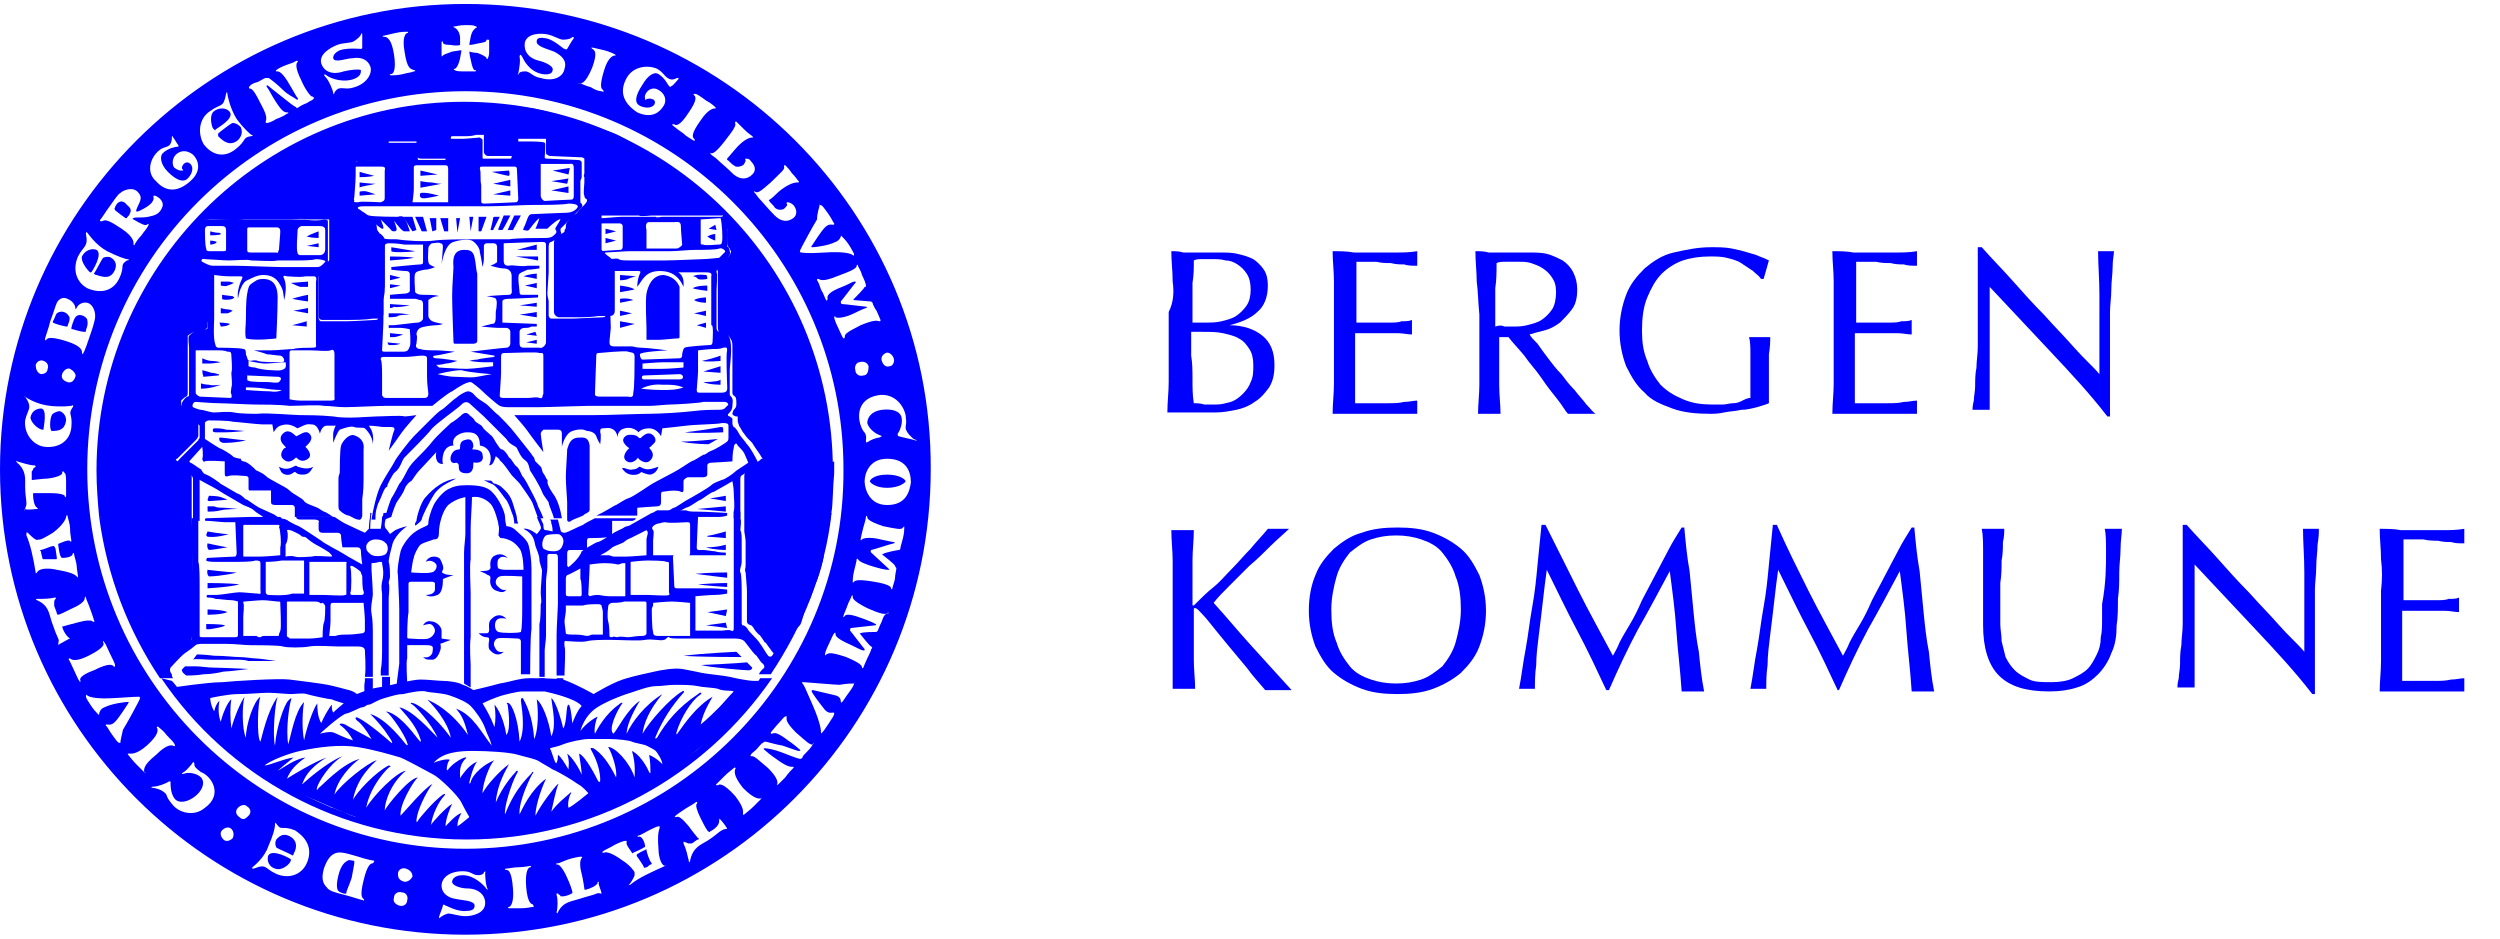 <?xml version="1.0" encoding="utf-8"?>
<!-- Generator: Adobe Illustrator 19.1.0, SVG Export Plug-In . SVG Version: 6.00 Build 0)  -->
<svg version="1.1" id="Layer_1" xmlns="http://www.w3.org/2000/svg" xmlns:xlink="http://www.w3.org/1999/xlink" x="0px" y="0px"
	 width="189.1px" height="71px" viewBox="-386 245.2 189.1 71" style="enable-background:new -386 245.2 189.1 71;"
	 xml:space="preserve">
<style type="text/css">
	.st0{fill:#0000FF;}
</style>
<g>
	<path class="st0" d="M-376.5,261.7c0.1,0,0.1,0,0.1,0c0-0.1,0.2-0.2,0.2-0.3c0.1-0.2,0.2-0.4-0.2-0.7c-0.2-0.3-0.5-0.3-0.6-0.2
		c-0.1,0-0.3,0.3-0.3,0.4c-0.1,0.1,0,0.1,0,0.2C-377.3,261.1-376.8,261.5-376.5,261.7z"/>
	<path class="st0" d="M-337.1,309.5c0-0.1,0-0.1-0.1,0c-0.1,0-0.6,0.3-0.6,0.3s-0.1,0.1,0,0.2c0,0,0.5,0.7,0.5,0.8
		c0,0.1,0.1,0,0.2,0s0.2-0.2,0.3-0.2c0.1,0,0.1-0.1,0.1-0.1C-336.9,310.3-337.1,309.6-337.1,309.5z"/>
	<path class="st0" d="M-381,269.9c0.1,0,0.1,0,0.1,0c0-0.1,0.3-0.6,0.1-0.8c-0.1-0.2-0.5-0.5-0.9-0.2c-0.1,0.1-0.2,0.5-0.3,0.6
		c0,0.1,0,0.1,0,0.1C-381.8,269.7-381.5,269.8-381,269.9z"/>
	<path class="st0" d="M-378.7,266c0.6,0.2,1.1,0.3,1.4-0.4c0.2-0.5-0.1-0.8-0.3-0.9c-0.1-0.1-0.4-0.1-0.6,0
		c-0.1,0.1-0.6,1.1-0.7,1.2C-378.8,266-378.7,266-378.7,266z"/>
	<path class="st0" d="M-382.8,287.4c0,0.1,0.1,0.1,0.1,0.1c0.1,0,0.8,0,0.9,0c0.1,0,0.1,0,0.1-0.1s-0.1-0.6-0.1-0.7
		c-0.1-0.2-0.1-0.2-0.2-0.2s-0.8,0.3-0.9,0.3s-0.1,0.1,0,0.1C-382.9,287.1-382.8,287.3-382.8,287.4z"/>
	<path class="st0" d="M-379.2,265.8c0.1,0,0.1,0,0.1,0c0.1-0.1,0.9-1.4,0.4-1.7c-0.2-0.1-0.8-0.1-1.1,0.5
		C-379.9,265-379.4,265.6-379.2,265.8z"/>
	<path class="st0" d="M-359.3,310.3c-0.1,0-0.3-0.1-0.4,0c-0.2,0.1-0.5,0.3-0.7,1.1c-0.2,0.8-0.1,1.1,0,1.2s0.4,0.2,0.5,0.2
		s0.1,0,0.1-0.1c0-0.1,0.2-0.5,0.4-1.1c0.1-0.5,0.2-1.1,0.2-1.1C-359.2,310.3-359.2,310.3-359.3,310.3z"/>
	<path class="st0" d="M-364.2,308.4c-0.5-0.2-0.8,0.2-0.9,0.3c-0.1,0.2-0.1,0.4,0,0.6c0.1,0.1,1.1,0.5,1.2,0.6c0.1,0,0.1,0,0.1-0.1
		C-363.5,309.3-363.5,308.7-364.2,308.4z"/>
	<path class="st0" d="M-365.7,309.9c-0.1,0.2-0.1,0.8,0.5,1c0.5,0.2,1.1-0.3,1.2-0.6c0-0.1,0-0.1,0-0.1
		C-364.1,310.1-365.4,309.4-365.7,309.9z"/>
	<path class="st0" d="M-369.5,255.5c0.4,0.4,0.9,0.8,1.5,0.3c0.4-0.4,0.3-0.8,0.2-1c-0.2-0.2-0.4-0.3-0.6-0.3c-0.1,0-1,0.7-1.1,0.8
		C-369.5,255.4-369.5,255.4-369.5,255.5z"/>
	<path class="st0" d="M-382.8,277.7c0.1,0,0.1,0,0.1-0.1s0.3-1.5-0.2-1.5c-0.2,0-0.7,0.1-0.8,0.7
		C-383.6,277.3-383,277.7-382.8,277.7z"/>
	<path class="st0" d="M-318.9,281.1c-1,0-1.3,0.4-1.3,0.5s0.4,0.5,1.3,0.5s1.4-0.4,1.4-0.5S-317.9,281.1-318.9,281.1z"/>
	<path class="st0" d="M-380.5,270.1c0,0,0.6,0.2,0.9,0.2c0.1,0,0.1,0,0.1-0.1c0-0.1,0.2-0.4,0.1-0.8c0-0.2-0.6-0.6-0.9-0.2
		c-0.1,0.1-0.3,0.7-0.3,0.8S-380.6,270.1-380.5,270.1z"/>
	<path class="st0" d="M-382.1,277.8c0.6,0,1-0.1,1.1-0.8c0-0.5-0.4-0.7-0.5-0.7s-0.4,0.1-0.5,0.2
		C-382.2,276.6-382.3,277.6-382.1,277.8C-382.2,277.8-382.2,277.8-382.1,277.8z"/>
	<path class="st0" d="M-350.8,245.5c-19.4,0-35.2,15.8-35.2,35.2c0,19.5,15.8,35.2,35.2,35.2c19.5,0,35.2-15.8,35.2-35.2
		C-315.5,261.3-331.3,245.5-350.8,245.5z M-319,271.9c0.2-0.1,0.5,0.1,0.6,0.4c0.1,0.3-0.1,0.6-0.3,0.6c-0.3,0.1-0.5-0.1-0.6-0.4
		C-319.4,272.2-319.2,272-319,271.9z M-321.2,265.3c0-0.1,0.1-0.1,0.1,0c0,0.1,0.2,0.3,0.3,0.7c0.2,0.4,0.3,0.7,0.3,0.8
		c0,0.1,0,0.1-0.1,0.1c0,0.1-0.7,0.8-0.8,0.9c-0.1,0.1,0,0.1,0,0.1c0.1,0,1.1,0.1,1.2,0.1c0.1,0,0.1,0,0.2,0.1
		c0,0.1,0.2,0.5,0.3,0.6c0.1,0.2,0.3,0.7,0.3,0.7c0,0.1,0,0.1-0.1,0.1c-0.1,0-0.2-0.2-1.4,0.3c-1.2,0.6-1.2,0.7-1.2,0.9
		c0,0.1-0.1,0.1-0.1,0.1c-0.1-0.1-0.2-0.4-0.4-0.8c-0.2-0.4-0.3-0.7-0.3-0.8c0-0.1,0.1-0.1,0.1,0c0.2,0.1,0.8,0,1.4-0.3
		c0.6-0.3,0.9-0.4,0.9-0.4c0.1,0,0.1-0.1,0-0.1c-0.1,0-1.6-0.2-1.8-0.2c-0.1,0-0.1-0.1-0.1-0.2c0.1-0.1,1-1.3,1.1-1.4s0-0.1-0.1-0.1
		s-0.4,0.2-0.9,0.4c-0.8,0.3-1.2,0.6-1.1,0.9c0,0.1-0.1,0.2-0.1,0.1c-0.1-0.1-0.2-0.5-0.4-0.8c-0.1-0.3-0.2-0.6-0.3-0.7
		c0-0.1,0-0.1,0.1-0.1c0.1,0,0.2,0.3,1.4-0.2C-321.6,265.7-321.2,265.5-321.2,265.3z M-320.7,273.6c-0.3,0.1-0.6-0.1-0.6-0.4
		c-0.1-0.3,0.1-0.6,0.3-0.6c0.3-0.1,0.6,0,0.7,0.3C-320.3,273.3-320.4,273.6-320.7,273.6z M-324,260.7
		C-324.1,260.6-324,260.6-324,260.7c0.2,0,0.3,0.2,0.6,0.6c0.3,0.4,0.4,0.7,0.5,0.8c0,0.1,0,0.1-0.1,0.1s-0.3-0.1-0.6,0.2
		c-0.3,0.3-0.8,1.1-1,1.4c-0.1,0.1,0,0.1,0.1,0.1s1.1-0.1,1.7-0.4c0.3-0.1,0.4-0.4,0.4-0.4c0-0.1,0-0.1,0.1,0
		c0.1,0.1,0.3,0.3,0.5,0.6c0.2,0.3,0.4,0.7,0.4,0.7c0,0.1,0,0.2-0.1,0.1s-0.6-0.3-2.1-0.2c-1.5,0.1-1.7,0-1.8,0s-0.1-0.1-0.1-0.1
		c0-0.1,1.1-2.1,1.3-2.4C-324.2,261.3-324,260.8-324,260.7z M-327.7,259c0.8-0.8,1.1-1,1-1.2c0-0.1,0-0.1,0.1-0.1
		c0.1,0.1,0.3,0.3,0.5,0.6c0.3,0.3,0.4,0.5,0.5,0.6s0,0.1-0.1,0.1c-0.3,0-0.8,0.2-1.4,0.7c-0.6,0.6-0.7,0.6-0.7,0.6s-0.1,0.1,0,0.1
		c0,0.1,0.3,0.3,0.4,0.5c0.2,0.2,0.5,0.2,0.7,0.1c0.2-0.2,0.3-0.3,0.2-0.4c0-0.1,0-0.1,0.1-0.1s0.3,0.1,0.4,0.2c0.2,0.2,0.4,0.7,0,1
		c-0.4,0.3-0.9,0.3-1.4-0.2s-0.9-1-1.1-1.2c-0.2-0.2-0.3-0.4-0.4-0.5c-0.1-0.1-0.1-0.2,0-0.1C-328.7,259.8-328.6,259.8-327.7,259z
		 M-331.2,255.9c0.7-0.9,0.9-1.2,0.8-1.4c0-0.1,0-0.1,0.1-0.1c0.1,0.1,0.3,0.3,0.6,0.6c0.3,0.3,0.5,0.4,0.6,0.5s0.1,0.1,0,0.1
		c-0.3,0-0.8,0.3-1.3,0.9c-0.6,0.7-0.6,0.7-0.6,0.7v0.1c0.1,0,0.3,0.3,0.5,0.4c0.2,0.2,0.5,0.1,0.7,0c0.2-0.2,0.2-0.4,0.2-0.4
		c-0.1-0.1,0-0.1,0-0.1c0.1,0,0.3,0,0.4,0.2c0.2,0.2,0.5,0.6,0.1,1s-0.9,0.4-1.4,0c-0.5-0.5-1-0.9-1.2-1.1c-0.2-0.2-0.4-0.3-0.5-0.4
		c-0.1-0.1-0.1-0.2,0-0.1C-332.1,256.8-331.9,256.8-331.2,255.9z M-333.9,253.7c0.7-1,0.5-1.2,0.4-1.3c-0.1-0.1,0-0.1,0.1-0.1
		s0.4,0.2,0.8,0.5c0.4,0.2,0.7,0.5,0.7,0.5c0.1,0.1,0,0.1,0,0.1c-0.1,0-0.5,0-1.1,0.9c-0.8,1.1-0.6,1.3-0.5,1.4
		c0.1,0.1,0.1,0.2-0.1,0.1c-0.1-0.1-0.4-0.2-0.7-0.5c-0.3-0.2-0.7-0.5-0.8-0.6c-0.1-0.1-0.1-0.1,0.1-0.1
		C-334.9,254.7-334.6,254.8-333.9,253.7z M-338.6,251.1c0.5-0.9,1.6-1,2.3-0.7c0.5,0.3,0.5,0.5,0.8,0.7c0.3,0.2,0.5,0.1,0.7,0
		c0.1,0,0.2,0,0.1,0.1c-0.1,0.1-0.4,0.5-0.5,0.5c-0.1,0.1-0.1,0.1-0.2,0c-0.1-0.1-0.3-0.6-0.8-0.9c-0.3-0.2-0.8,0.1-1.2,0.8
		c-0.6,0.9-0.6,1.4-0.2,1.6s0.9,0.2,1.1-0.1c0.1-0.2,0-0.4-0.2-0.4c-0.1-0.1-0.4,0-0.4,0c-0.1,0.1-0.1,0.1-0.1,0
		c0-0.1-0.1-0.2,0.1-0.5c0.2-0.3,0.6-0.4,0.9-0.2c0.4,0.2,0.7,0.7,0.4,1.2c-0.3,0.5-0.9,1-2,0.5C-339,252.9-339.1,252-338.6,251.1z
		 M-342.1,251.5c0.1,0,0.4,0,0.9-1.2c0.4-1.1,0.2-1.3,0-1.4c-0.1-0.1-0.1-0.1,0-0.1c0.1,0,0.4,0.1,0.9,0.2c0.4,0.1,0.8,0.3,0.8,0.3
		c0.1,0.1,0.1,0.1,0,0.1s-0.5,0.1-0.8,1.1c-0.4,1.3-0.2,1.4-0.1,1.5s0.1,0.2-0.1,0.1c-0.2,0-0.5-0.1-0.8-0.3
		C-341.7,251.7-342.1,251.5-342.1,251.5C-342.3,251.6-342.3,251.5-342.1,251.5z M-346.8,250.8c0-0.1,0.2-0.9,0.1-1.3
		c0-0.2,0.1-0.2,0.2,0s0.5,1.1,1.5,1.3c0.6,0.1,0.8-0.1,0.8-0.3c0.1-0.3-0.6-0.6-1-0.7c-0.9-0.2-1.2-0.8-1.1-1.4
		c0.2-0.7,1.2-0.7,1.7-0.6c0.5,0.1,0.9,0.4,1.2,0.4c0.4,0,0.6-0.1,0.7-0.2c0.1,0,0.1,0,0.1,0.1c-0.1,0.1-0.5,0.8-0.5,0.8
		c-0.1,0.1-0.1,0-0.2,0c-0.1,0-0.8-0.7-1.4-0.8c-0.5-0.1-0.7,0-0.7,0.2c-0.1,0.4,0.8,0.6,1.3,0.8c0.6,0.3,1,0.7,0.8,1.3
		c-0.1,0.6-0.8,1-1.8,0.7c-0.6-0.1-0.7-0.4-1.1-0.5c-0.2,0-0.4,0-0.5,0.1C-346.8,250.9-346.9,250.9-346.8,250.8z M-352.6,248.4
		c0-0.1,0.1-0.1,0.1,0c0,0.1,0.1,0.2,0.6,0.2c0.5,0.1,0.7,0,0.7,0s0-0.1,0-0.5c0-0.4-0.2-0.7-0.4-0.8c-0.2-0.1-0.1-0.1,0-0.1
		s0.3-0.1,0.8-0.1s0.6,0,0.8,0.1c0.1,0,0.1,0.1,0,0.1c-0.1,0.1-0.3,0.2-0.4,0.7s-0.1,0.6-0.1,0.6s0.2,0,0.6-0.1
		c0.5-0.1,0.7-0.1,0.7-0.3c0.2,0,0.2,0,0.2,0.1c0,0.1,0,0.2,0,0.6c0,0.4,0,0.5-0.1,0.7c0,0.1-0.1,0.1-0.1,0c0-0.1-0.4-0.3-0.7-0.4
		c-0.3,0-0.6-0.1-0.6-0.1s0,0.2,0.1,0.6c0.1,0.5,0.2,0.8,0.3,0.8s0.2,0.1,0,0.1c-0.1,0-0.3,0-0.7,0c-0.4,0-0.7,0-0.8-0.1
		c-0.1,0-0.1-0.1,0-0.1s0.3-0.3,0.4-0.8c0.1-0.5,0.1-0.6,0.1-0.6s-0.1,0-0.7,0.1c-0.5,0.2-0.6,0.2-0.7,0.3c-0.1,0.1-0.1,0.1-0.1,0
		c0-0.1,0-0.2,0-0.6C-352.6,248.6-352.6,248.5-352.6,248.4z M-357,247.9c0.1,0,0.4-0.1,0.9-0.2c0.4-0.1,0.8-0.1,0.9-0.1
		c0.1,0,0.1,0.1,0,0.1c-0.1,0-0.4,0.3-0.2,1.4c0.2,1.4,0.5,1.3,0.7,1.4c0.1,0,0.2,0.1,0,0.1c-0.2,0.1-0.5,0.1-0.8,0.2
		c-0.4,0.1-0.8,0.1-0.9,0.1s-0.2-0.1,0-0.1c0.1,0,0.4-0.2,0.2-1.5c-0.2-1.2-0.5-1.2-0.6-1.3C-357.1,248-357.1,247.9-357,247.9z
		 M-360.5,248.6c0.5-0.2,1-0.1,1.3-0.3c0.3-0.2,0.5-0.4,0.5-0.5c0-0.1,0.1-0.1,0.1,0c0,0.1,0,0.9,0,1c0,0.1-0.1,0.1-0.1,0.1
		s-1-0.1-1.6,0.1c-0.4,0.2-0.5,0.4-0.5,0.6c0.1,0.4,1,0,1.5,0c0.6-0.1,1.1,0.1,1.3,0.6s-0.2,1.3-1.2,1.6c-0.6,0.2-0.8,0-1.2,0.1
		c-0.2,0.1-0.3,0.3-0.3,0.3c0,0.1-0.1,0.2-0.1,0c0-0.1-0.3-0.9-0.6-1.2c-0.2-0.2,0-0.2,0.1-0.1c0.1,0.1,1,0.6,2,0.3
		c0.6-0.2,0.6-0.5,0.6-0.7c-0.2-0.1-0.9,0-1.3,0.1c-0.9,0.3-1.5,0-1.7-0.6C-361.9,249.3-361,248.8-360.5,248.6z M-367.1,251.7
		c0.1-0.1,0.2-0.2,0.6-0.3c0.4-0.2,0.5-0.3,0.6-0.3s0.2,0,0.2,0c0.1,0,0.8,0.6,1.1,0.9c0.4,0.4,0.9,0.6,1,0.7c0.1,0.1,0.2,0,0.1-0.1
		c-0.1-0.1-0.4-0.7-0.6-1c-0.5-0.9-0.8-1-0.9-1s-0.2,0-0.1-0.1s0.5-0.3,0.8-0.4c0.3-0.1,0.6-0.2,0.7-0.3c0.1,0,0.2,0,0.1,0.1
		c-0.1,0.1-0.2,0.4,0.3,1.4c0.3,0.7,0.7,1.2,0.8,1.2s0.2,0.1,0.1,0.2c-0.1,0.1-0.2,0.1-0.5,0.3c-0.3,0.1-0.6,0.3-0.6,0.3
		c-0.1,0.1-0.2,0.1-0.2,0c-0.1,0-0.6-0.4-1.1-0.8s-0.9-0.7-1-0.8c-0.1-0.1-0.2,0-0.1,0.1c0.1,0.1,0.4,0.7,0.6,1
		c0.5,0.8,0.7,0.9,0.9,0.9c0.2,0,0.1,0.1,0,0.1c-0.1,0.1-0.5,0.3-0.8,0.4c-0.3,0.2-0.6,0.3-0.7,0.3c-0.1,0-0.1,0-0.1-0.1
		c0-0.1,0.2-0.3-0.3-1.2c-0.5-1-0.7-1.3-0.9-1.3C-367.2,251.9-367.2,251.8-367.1,251.7z M-370.1,253.6c0.8-0.6,1-0.2,1.2-1.3
		c0-0.1,0.1-0.2,0.1,0c0,0.1,0.2,1.1,0.7,1.9c0.6,0.8,1,1.1,1.1,1.2c0.2,0,0.1,0.1,0,0.1c-0.7,0.1-0.3,0.3-1.2,1
		c-0.9,0.7-1.8,0.4-2.4-0.4C-371.1,255.2-370.9,254.1-370.1,253.6z M-350.8,252.1c15.8,0,28.6,12.8,28.6,28.6
		c0.1,15.8-12.8,28.7-28.6,28.7c-15.8,0-28.6-12.9-28.6-28.7C-379.4,264.9-366.6,252.1-350.8,252.1z M-374.1,256.7
		c0.4-0.4,0.6-0.3,0.9-0.5c0.2-0.2,0.2-0.5,0.2-0.6c0-0.1,0-0.2,0.1,0c0.1,0.1,0.3,0.5,0.4,0.6c0,0.1,0,0.1-0.1,0.1
		s-0.7,0.1-1.1,0.5c-0.2,0.2-0.2,0.8,0.4,1.4c0.7,0.7,1.2,0.8,1.5,0.5c0.3-0.3,0.5-0.8,0.2-1.1c-0.2-0.2-0.4-0.1-0.5,0
		s-0.2,0.3-0.1,0.4c0.1,0.1,0.1,0.1-0.1,0.1c-0.1,0-0.2,0-0.5-0.2c-0.2-0.2-0.2-0.7,0.1-1c0.3-0.3,0.8-0.4,1.3,0
		c0.4,0.4,0.7,1.2-0.2,2c-1,0.9-1.9,0.8-2.6,0C-374.9,258.3-374.7,257.3-374.1,256.7z M-378.4,261.8c0.1-0.1,0.4-0.6,0.7-1
		c0.3-0.4,0.6-0.9,0.8-1c0.2-0.2,0.9-0.5,1.3-0.1c0.5,0.5,0.1,0.8-0.1,1.4c0,0.1,0,0.1,0.1,0.1s0.9-0.4,1.1-0.7s0.1-0.4,0.1-0.4
		c0-0.1,0-0.1,0.1-0.1c0.1,0,0.7,0.3,0.6,0.8c-0.2,0.6-0.6,0.7-1.1,0.8s-1,0-1.1,0.1c-0.1,0-0.1,0.1,0,0.1c0.5,0.3,0.9,0.5,1,0.4
		c0.1-0.1,0.2-0.1,0.1,0.1c-0.1,0.2-0.3,0.4-0.5,0.7c-0.2,0.2-0.5,0.6-0.5,0.7c-0.1,0.1-0.1,0-0.1-0.1s0-0.5-0.9-1.1
		c-0.9-0.6-1.2-0.7-1.4-0.6C-378.4,262-378.5,261.9-378.4,261.8z M-380.1,264.6c0.4-0.8,0.8-0.7,0.6-1.7c0-0.1,0-0.2,0.1-0.1
		c0.1,0.1,0.6,0.9,1.5,1.4c0.8,0.4,1.4,0.6,1.5,0.6c0.2,0,0.2,0.1,0,0.1c-0.6,0.4-0.1,0.4-0.6,1.4s-1.5,1.1-2.4,0.7
		C-380.3,266.5-380.5,265.5-380.1,264.6z M-382.2,269.5c0.2-0.5,0.4-1.2,0.5-1.4c0.1-0.2,0.4-0.5,0.8-0.3c0.5,0.2,0.6,0.6,0.6,0.7
		s0,0.1,0.1,0c0-0.1,0.3-0.5,0.8-0.4c0.4,0.1,0.6,0.6,0.6,1s-0.3,1.2-0.4,1.5c-0.1,0.3-0.4,1.2-0.5,1.3c0,0.1-0.1,0.1-0.1,0
		s0.1-0.5-1.2-0.9s-1.4-0.2-1.5-0.1s-0.1,0-0.1,0C-382.6,270.7-382.3,270-382.2,269.5z M-380.3,273.7c-0.1,0.3-0.3,0.5-0.6,0.4
		c-0.3-0.1-0.5-0.3-0.4-0.6c0.1-0.3,0.4-0.5,0.6-0.4C-380.5,273.2-380.2,273.5-380.3,273.7z M-383.3,272.8c0.1-0.3,0.4-0.4,0.6-0.3
		c0.3,0.1,0.4,0.4,0.3,0.6c0,0.3-0.3,0.4-0.5,0.4C-383.2,273.4-383.3,273.1-383.3,272.8z M-384.1,275.2c0.1,0.1,0.9,0.6,1.9,0.7
		c0.9,0.1,1.5,0,1.6,0c0.1-0.1,0.2,0,0.1,0.1c-0.4,0.6,0,0.4-0.1,1.5s-1,1.6-2,1.5c-0.9-0.1-1.6-1-1.5-2
		C-383.9,276.1-383.5,276.1-384.1,275.2C-384.2,275.2-384.2,275.1-384.1,275.2z M-384.1,283.7c0-0.1,0.1-0.2,0.1-0.4
		c0-0.3-0.1-0.7-0.1-1.3s0.1-1.2-0.6-1.8c-0.1-0.1-0.1-0.2,0-0.1c0.4,0.1,0.9,0.3,1.3,0.3c0.1,0,0.1,0.1,0.1,0.1
		c-0.1,0.1-0.2,0.1-0.2,0.2c0,0.1-0.1,0.1-0.1,0.2s0,0.5,0,0.6c0,0,0.1,0,0.1,0c0.1,0,0.8-0.1,1.1-0.1c0.8-0.1,1.1-0.3,1.1-0.4
		c0-0.2,0.1-0.2,0.2,0c0.1,0,0.1,0.5,0.1,0.8c0,0.3,0,0.8,0,0.9c0,0.1-0.1,0.2-0.1,0c-0.1-0.1-0.4-0.2-1.1-0.2c-0.4,0-1.1,0-1.2,0
		s-0.1,0-0.1,0.1c0,0.4,0.1,0.9,0.3,1c0.1,0.1,0.1,0.1,0,0.1C-383.3,283.7-384,283.8-384.1,283.7
		C-384.1,283.9-384.2,283.8-384.1,283.7z M-383.9,285.5c0.1,0.1,0.5,0.5,0.6,0.5c0,0,0.1,0.1,0.2,0c0.1,0.1,0.6-0.2,1.1-0.5
		c0.8-0.6,1-1.1,1-1.2c0-0.1,0.1-0.2,0.1-0.1c0,0.1,0.2,0.6,0.2,1c0,0.4,0.1,0.8,0.1,0.9s-0.1,0.1-0.1,0c-0.1,0-0.1-0.1-0.8,0.2
		c-0.1,0-0.1,0.1-0.1,0.1s0.1,0.8,0.2,0.9c0.1,0.1,0,0.1,0.1,0.1c0.6,0,0.8-0.2,0.8-0.3s0.1-0.1,0.1,0s0.2,0.7,0.2,0.9
		s0.1,0.7,0.1,0.8c0,0.1,0,0.1-0.1,0c-0.1-0.1-0.3-0.3-1.5-0.5c-0.4-0.1-1.3-0.2-1.5,0.2c-0.1,0.1-0.1,0.1-0.1,0
		c-0.2-1.2-0.4-2.1-0.7-2.8C-384,285.5-384,285.4-383.9,285.5z M-381.6,293.9c0-0.1,0.1-0.2,0-0.4s-0.3-0.7-0.5-1.3
		c-0.2-0.6-0.2-1.2-1.1-1.6c-0.1,0-0.1-0.1,0-0.1c0.4,0,1,0,1.3-0.1c0.1,0,0.2,0,0.1,0.1c-0.1,0.1-0.1,0.2-0.1,0.3
		c0,0.1,0,0.1,0,0.2s0.2,0.5,0.2,0.6s0.1,0.1,0.1,0.1c0.1,0,0.7-0.3,1.1-0.5c0.7-0.3,0.9-0.6,0.9-0.7c0-0.2,0.1-0.2,0.1-0.1
		s0.2,0.5,0.3,0.8c0.1,0.3,0.3,0.8,0.3,0.9c0.1,0.1,0,0.2-0.1,0.1c-0.1-0.1-0.5-0.1-1.2,0.1c-0.4,0.1-1.1,0.3-1.1,0.3s0-0.1,0,0
		c0.1,0.4,0.4,0.8,0.6,0.9c0.1,0,0.1,0,0,0c-0.1,0-0.7,0.4-0.8,0.4C-381.5,294-381.6,294-381.6,293.9z M-379.9,296.7
		c0,0.1-0.1,0.1-0.1,0c-0.1-0.1-0.2-0.4-0.4-0.8c-0.2-0.4-0.3-0.7-0.4-0.8c0-0.1,0-0.1,0.1-0.1c0.1,0.1,0.4,0.3,1.4-0.2
		c1.2-0.6,1.2-0.9,1.1-1c0-0.1,0-0.2,0.1,0c0.1,0.1,0.2,0.4,0.4,0.8c0.2,0.4,0.4,0.8,0.4,0.9s0,0.2-0.1,0.1s-0.3-0.3-1.5,0.3
		C-380,296.3-380,296.6-379.9,296.7z M-376.9,301.4C-376.9,301.5-376.9,301.6-376.9,301.4c-0.2,0-0.3-0.2-0.6-0.6
		c-0.3-0.4-0.4-0.7-0.5-0.7c0-0.1,0-0.1,0.1-0.1s0.3,0.1,0.6-0.2c0.3-0.3,0.8-1.1,1-1.4c0.1-0.1,0-0.1-0.1-0.1s-1.1,0.1-1.7,0.4
		c-0.3,0.1-0.4,0.4-0.4,0.5c0,0.1,0,0.1-0.1,0c-0.1-0.1-0.3-0.3-0.5-0.6c-0.2-0.3-0.4-0.6-0.4-0.7c0-0.1,0-0.2,0.1-0.1
		c0.1,0.1,0.6,0.3,2.1,0.2c1.5-0.1,1.7-0.1,1.8-0.1s0.1,0.1,0.1,0.1c0,0.1-1.1,2.1-1.3,2.4C-376.8,300.8-376.9,301.3-376.9,301.4z
		 M-375.1,303.6c-0.1-0.1-0.3-0.3-0.6-0.6c-0.3-0.3-0.5-0.6-0.6-0.7c-0.1-0.1,0-0.1,0.1-0.1c0.1,0,0.5,0.1,1.3-0.6
		c1-0.9,0.8-1.2,0.8-1.3c-0.1-0.1,0-0.2,0.1-0.1c0.1,0.1,0.4,0.3,0.6,0.6c0.3,0.3,0.6,0.6,0.6,0.7c0.1,0.1,0,0.2-0.1,0.1
		c-0.1,0-0.4-0.2-1.3,0.7C-375.2,303.1-375.1,303.4-375.1,303.6C-374.9,303.6-375,303.7-375.1,303.6z M-370.5,306.3
		c-0.8,0.7-2,0.4-2.5-0.3c-0.5-0.6-0.3-0.6-0.5-0.8c-0.3-0.3-0.8-0.4-0.9-0.4c-0.2,0-0.2-0.1,0-0.1c0.3,0,0.9-0.2,1.2-0.4
		c0.1,0,0.1,0,0.1,0.1c0,0.2,0,0.8,0.3,1.2c0.3,0.4,1,0.3,1.6-0.2c0.6-0.5,0.7-1.1,0.4-1.4c-0.3-0.3-0.9-0.4-1.2-0.3
		c-0.3,0.1-0.3,0-0.1-0.1c0.2-0.1,0.5-0.5,0.6-0.6c0.1-0.2,0.2-0.2,0.2,0s0.1,0.3,0.5,0.6C-370,303.9-369.1,305.3-370.5,306.3z
		 M-368.4,308.6c-0.2,0.2-0.5,0.3-0.7,0.1c-0.2-0.2-0.3-0.5-0.1-0.7c0.2-0.2,0.5-0.3,0.7-0.1C-368.3,308.1-368.3,308.4-368.4,308.6z
		 M-367.2,306.9c-0.2,0.2-0.4,0.4-0.7,0.1c-0.3-0.2-0.3-0.5-0.1-0.7c0.2-0.2,0.5-0.3,0.7-0.1C-367,306.4-367,306.7-367.2,306.9z
		 M-362.8,310.5c-0.4,0.9-1.4,1.2-2.3,0.8c-0.9-0.4-0.7-0.8-1.7-0.4c-0.1,0-0.2,0-0.1-0.1c0.1-0.1,0.9-0.7,1.2-1.6
		c0.4-0.9,0.5-1.4,0.5-1.6c0-0.2,0-0.2,0.1-0.1c0.4,0.6,0.4,0.1,1.4,0.5C-362.6,308.7-362.4,309.6-362.8,310.5z M-357.8,310.5
		c-0.1,0-0.4,0-0.7,1.3c-0.3,1.2-0.1,1.3,0,1.4c0.1,0.1,0,0.2,0,0.1c-0.1,0-1-0.3-1.4-0.4c-0.8-0.2-1.2-0.3-1.4-0.6
		c-0.3-0.3-0.4-0.7-0.2-1.4c0.2-0.6,0.5-1.1,1-1.2c0.4-0.1,1.2,0.2,1.6,0.3c0.6,0.2,1.1,0.3,1.2,0.3
		C-357.7,310.4-357.7,310.4-357.8,310.5z M-355.8,313.7c-0.3-0.1-0.5-0.3-0.4-0.6c0-0.3,0.3-0.5,0.6-0.4c0.3,0,0.5,0.3,0.4,0.6
		C-355.2,313.6-355.5,313.8-355.8,313.7z M-355.4,311.9c-0.4-0.1-0.5-0.3-0.5-0.6c0-0.3,0.3-0.5,0.6-0.4c0.3,0.1,0.5,0.3,0.5,0.6
		C-354.9,311.7-355.1,311.9-355.4,311.9z M-349.3,312.3c-0.1-0.1-0.8-0.9-1.7-0.9c-0.6,0-0.8,0.3-0.8,0.5c0,0.3,0.7,0.5,1.1,0.5
		c0.9,0,1.4,0.5,1.4,1.1c0,0.8-1,1-1.5,1s-1-0.2-1.3-0.2c-0.4,0.1-0.6,0.3-0.6,0.3c-0.1,0.1-0.1,0-0.1,0c0-0.1,0.3-0.8,0.3-0.9
		c0-0.1,0.1-0.1,0.2,0c0.1,0,0.9,0.5,1.6,0.4c0.5,0,0.6-0.2,0.6-0.4c0-0.4-1-0.4-1.4-0.5c-0.7-0.1-1.1-0.5-1.1-1
		c0-0.6,0.6-1.1,1.6-1.1c0.7,0,0.7,0.3,1.2,0.3c0.2,0,0.4-0.1,0.4-0.2s0.2-0.1,0.1,0c0,0.1,0,0.9,0.2,1.3
		C-349.1,312.5-349.2,312.5-349.3,312.3z M-345.7,313.8c-0.1,0-0.4,0.1-0.9,0.1c-0.4,0-0.8,0-0.9,0s-0.1-0.1,0-0.1s0.4-0.3,0.3-1.4
		c-0.1-1.4-0.4-1.4-0.5-1.4c-0.1,0-0.2-0.1,0-0.1c0.2,0,0.5-0.1,0.9-0.1c0.4,0,0.8-0.1,0.9-0.1s0.1,0.1,0,0.1s-0.4,0.2-0.3,1.5
		c0.1,1.2,0.4,1.3,0.5,1.3C-345.6,313.8-345.6,313.8-345.7,313.8z M-340.5,312.8c-0.1,0-0.2-0.1-0.4,0c-0.2,0.1-0.7,0.2-1.3,0.4
		c-0.6,0.2-1.2,0.2-1.6,1c0,0.1-0.1,0.1-0.1,0c0.1-0.4,0.1-1,0-1.3c0-0.1,0-0.2,0.1-0.1c0.1,0.1,0.2,0.1,0.2,0.2c0.1,0,0.1,0,0.2,0
		s0.5-0.1,0.6-0.2c0.1,0,0.1-0.1,0.1-0.1c0-0.1-0.2-0.7-0.4-1.1c-0.3-0.7-0.6-1-0.7-1c-0.2,0-0.2-0.1,0-0.1c0.1,0,0.5-0.2,0.8-0.3
		s0.8-0.2,0.9-0.2s0.2,0,0.1,0.1s-0.2,0.5,0,1.2c0.1,0.4,0.2,1.1,0.2,1.1c0,0.1,0,0.1,0.1,0.1c0.4-0.1,0.8-0.3,0.9-0.5
		c0-0.2,0.1-0.1,0.1,0C-340.8,312-340.5,312.6-340.5,312.8C-340.4,312.8-340.5,312.8-340.5,312.8z M-335.7,310.7
		c-1.1,0.5-2,0.9-2.6,1.4c-0.1,0.1-0.2,0-0.1,0c0.1-0.1,0.4-0.6,0.4-0.7s0-0.1,0-0.2c0-0.1-0.4-0.6-0.9-0.9
		c-0.8-0.6-1.3-0.7-1.4-0.6c-0.1,0-0.2,0-0.1-0.1s0.6-0.3,0.9-0.5c0.4-0.2,0.7-0.3,0.8-0.3c0.1,0,0.1,0,0.1,0.1
		c0,0.1-0.1,0.1,0.4,0.8c0,0.1,0.1,0,0.1,0s0.7-0.3,0.8-0.4c0.1,0,0.1-0.1,0.1-0.1c-0.1-0.6-0.4-0.8-0.5-0.7c-0.1,0-0.1-0.1,0-0.1
		c0.1,0,0.6-0.3,0.8-0.4c0.2-0.1,0.6-0.3,0.7-0.3c0.1,0,0.1,0,0.1,0.1c0,0.1-0.2,0.3-0.1,1.5C-336.2,309.7-336.1,310.6-335.7,310.7
		C-335.7,310.6-335.6,310.7-335.7,310.7z M-331,307.9c-0.1,0-0.2,0-0.4,0.1c-0.2,0.1-0.6,0.5-1.1,0.8c-0.5,0.3-1.1,0.5-1.3,1.5
		c0,0.1-0.1,0.2-0.1,0c-0.1-0.4-0.2-0.9-0.4-1.3c0-0.1,0-0.2,0.1-0.1c0.1,0,0.2,0.1,0.3,0.1s0.1,0,0.2,0c0.1,0,0.4-0.3,0.5-0.3
		c0.1,0,0.1-0.1,0-0.1c0,0-0.5-0.6-0.7-0.9c-0.5-0.6-0.8-0.8-0.9-0.7c-0.2,0-0.2,0-0.1-0.1c0.1-0.1,0.4-0.3,0.7-0.5
		c0.3-0.2,0.7-0.4,0.8-0.5c0.1-0.1,0.2,0,0.1,0.1c-0.1,0.1,0,0.5,0.3,1.1c0.2,0.4,0.5,1,0.6,1c0,0,0.1,0.1,0.1,0
		c0.4-0.2,0.7-0.5,0.7-0.8c0-0.2,0-0.2,0.1-0.1C-331.4,307.3-331,307.8-331,307.9C-330.9,307.9-330.9,307.9-331,307.9z
		 M-328.4,305.6c-0.1,0.1-0.3,0.3-0.6,0.6c-0.3,0.3-0.6,0.5-0.7,0.6c-0.1,0.1-0.1,0-0.1-0.1c0-0.1,0.1-0.4-0.6-1.3
		c-0.9-1-1.2-0.9-1.3-0.8c-0.1,0-0.2,0-0.1-0.1c0.1-0.1,0.3-0.3,0.6-0.6c0.3-0.3,0.6-0.5,0.7-0.6c0.1-0.1,0.2,0,0.1,0.1
		c0,0.1-0.2,0.4,0.6,1.4C-328.9,305.7-328.6,305.6-328.4,305.6C-328.4,305.5-328.3,305.5-328.4,305.6z M-324.5,301.5
		c-0.1,0.1-0.1,0.2-0.4,0.5c-0.3,0.3-0.4,0.4-0.4,0.5c-0.1,0.1-0.1,0.1-0.2,0.1s-0.9-0.3-1.4-0.5c-0.5-0.2-1.1-0.3-1.2-0.3
		s-0.2,0-0.1,0.1s0.6,0.5,0.9,0.7c0.8,0.6,1.1,0.6,1.2,0.6s0.2,0,0.1,0.1c-0.1,0.1-0.4,0.4-0.6,0.7c-0.2,0.2-0.4,0.4-0.5,0.5
		s-0.2,0.1-0.1,0c0-0.1,0.1-0.4-0.7-1.2c-0.6-0.5-1-0.9-1.2-0.9c-0.1,0-0.2,0-0.1-0.1c0-0.1,0.2-0.2,0.4-0.4
		c0.2-0.2,0.4-0.5,0.5-0.5c0.1-0.1,0.1-0.1,0.2-0.1s0.7,0.2,1.3,0.3c0.6,0.2,1.1,0.4,1.2,0.4s0.2,0,0.1-0.1s-0.6-0.5-0.9-0.7
		c-0.8-0.6-1-0.6-1.2-0.5c-0.1,0-0.1,0-0.1-0.1c0.1-0.1,0.4-0.5,0.6-0.7c0.2-0.2,0.4-0.5,0.5-0.5c0.1-0.1,0.1,0,0.1,0.1
		s-0.1,0.3,0.7,1.1C-325,301.3-324.7,301.6-324.5,301.5C-324.5,301.3-324.4,301.4-324.5,301.5z M-321.4,296.9c0,0.1-0.1,0.3-0.4,0.7
		c-0.3,0.4-0.4,0.6-0.5,0.7c-0.1,0.1-0.1,0-0.1,0c0-0.1,0-0.4-0.4-0.5c-0.4-0.1-1.3-0.3-1.7-0.4c-0.1,0-0.1,0-0.1,0.1s0.6,0.9,1,1.4
		c0.3,0.3,0.5,0.2,0.6,0.2s0.1,0,0.1,0.1c0,0.1-0.2,0.4-0.4,0.7c-0.2,0.3-0.4,0.6-0.5,0.7c-0.1,0.1-0.1,0.1-0.1,0s0-0.6-0.6-2
		s-0.7-1.6-0.8-1.7c-0.1-0.1,0-0.1,0.1-0.1c0.1,0,2.4,0.2,2.7,0.2C-322,296.9-321.5,296.9-321.4,296.9
		C-321.3,296.7-321.3,296.8-321.4,296.9z M-319.3,292.2c-0.2,0.4-0.3,0.7-0.3,0.7c-0.1,0.1-0.1,0.1-0.1,0.1c-0.1,0-1.1,0-1.2,0.1
		c-0.1,0-0.1,0,0,0.1c0,0,0.7,0.9,0.8,0.9c0.1,0.1,0.1,0.1,0,0.2c0,0.1-0.2,0.5-0.3,0.7s-0.3,0.7-0.3,0.7s-0.1,0.1-0.1,0
		c0-0.1,0-0.3-1.2-0.8c-1.2-0.4-1.3-0.3-1.5-0.2c-0.1,0.1-0.1,0.1-0.1,0c0-0.1,0.1-0.4,0.3-0.8c0.2-0.4,0.3-0.7,0.4-0.8
		s0.1,0,0.1,0.1c0,0.2,0.5,0.5,1.2,0.8c0.6,0.3,0.8,0.4,0.9,0.4c0.1,0,0.1,0,0.1-0.1c-0.1-0.1-1-1.3-1.1-1.4c0-0.1,0-0.2,0.1-0.2
		s1.7-0.2,1.8-0.2c0.1,0,0.1-0.1,0-0.1c-0.1-0.1-0.4-0.2-0.9-0.4c-0.8-0.3-1.3-0.4-1.4-0.2c-0.1,0.1-0.2,0.1-0.1,0
		c0-0.1,0.2-0.5,0.3-0.8s0.3-0.6,0.3-0.7c0.1-0.1,0.1-0.1,0.1,0c0,0.1-0.1,0.3,1.1,0.9c0.9,0.4,1.3,0.5,1.5,0.4
		c0.1-0.1,0.1-0.1,0.1,0C-319.1,291.6-319.2,291.9-319.3,292.2z M-317.7,285.9c-0.1,0.4-0.2,0.7-0.2,0.8c0,0.1-0.1,0.1-0.1,0.1
		c-0.1,0-1.1,0.2-1.2,0.3c-0.1,0-0.1,0,0,0.1c0,0,0.9,0.7,0.9,0.8s0.1,0.1,0.1,0.2c0,0.1-0.1,0.5-0.1,0.7c0,0.2-0.2,0.7-0.2,0.8
		c0,0.1-0.1,0.1-0.1,0c0-0.1-0.1-0.3-1.3-0.5c-1.2-0.2-1.4-0.1-1.5,0c-0.1,0.1-0.1,0.1-0.1,0c0-0.1,0-0.4,0.1-0.8s0.2-0.8,0.2-0.9
		s0.1,0,0.1,0c0.1,0.2,0.6,0.4,1.3,0.6c0.7,0.2,0.9,0.2,1,0.2s0.1,0,0-0.1c-0.1-0.1-1.2-1.1-1.3-1.2c-0.1-0.1,0-0.2,0-0.2
		c0.1,0,1.6-0.5,1.7-0.5s0.1-0.1,0-0.1s-0.5-0.1-1-0.2c-0.8-0.2-1.3-0.1-1.4,0c-0.1,0.1-0.1,0.1-0.1,0s0.1-0.5,0.2-0.9
		c0.1-0.3,0.2-0.7,0.2-0.8c0-0.1,0.1-0.1,0.1,0c0,0.1,0,0.3,1.2,0.7c1,0.2,1.4,0.3,1.5,0.1c0.1-0.1,0.1-0.1,0.1,0
		S-317.6,285.5-317.7,285.9z M-318.9,283.4c-1.4,0-1.7-1.3-1.7-1.8s0.3-1.7,1.7-1.7s1.8,0.9,1.8,1.8
		C-317.2,282.3-317.4,283.4-318.9,283.4z M-316.8,278.5c-0.3-0.1-0.9-0.2-1.2-0.3c-0.1,0-0.1-0.1-0.1-0.2c0.1-0.1,0.4-0.7,0.3-1.2
		c-0.1-0.5-0.7-0.7-1.5-0.6c-0.8,0.1-1.1,0.6-1.1,1c0.1,0.4,0.6,0.8,0.9,0.9c0.3,0.1,0.2,0.1,0,0.2c-0.2,0-0.7,0.2-0.8,0.3
		c-0.2,0.1-0.2,0.1-0.2-0.1c0-0.1,0.1-0.4-0.2-0.7c-0.5-0.8-0.6-2.4,1.1-2.7c1.1-0.2,1.9,0.6,2.1,1.5c0.1,0.8,0,0.6,0,1
		c0.1,0.4,0.5,0.7,0.6,0.8C-316.6,278.5-316.6,278.6-316.8,278.5z"/>
	<path class="st0" d="M-369.7,255c0.1-0.1,1.4-0.8,1.1-1.3c-0.1-0.2-0.6-0.5-1.2-0.1c-0.4,0.3-0.2,1.1-0.1,1.3
		C-369.7,255.1-369.7,255.1-369.7,255z"/>
</g>
<path class="st0" d="M-329,296.7c-0.4,0-1.4-0.2-1.8-0.3c-0.4-0.1-1.6-0.2-2.1-0.3s-0.9-0.2-1.5-0.3c-0.6-0.1-1.7,0.1-2.1,0.2
	s-1.5,0.3-2.4,0.6c-0.9,0.3-2.2,1.1-2.2,1.1s-1.2-0.7-2.3-1.1c-0.8-0.1-1.9-0.1-2.6-0.1s-1.5,0.3-2.2,0.4c-0.7,0.2-2,0.5-2,0.5
	s-0.4-0.3-0.8-0.4c-0.3-0.2-1.1-0.3-1.5-0.3s-1.1-0.1-1.7-0.1c-0.7,0-2.4,0.5-3.2,0.6c-0.7,0.1-1.6,0.5-1.6,0.5s-0.2-0.2-0.6-0.3
	s-1.1-0.3-1.6-0.4s-2.1-0.3-2.9-0.4c-0.8-0.1-4.1,0.1-5.1,0.2c-1.1,0-3.7,0.4-3.7,0.4s2.6,3.1,3.4,3.9c0.8,0.8,1.8,1.5,2.3,1.9
	c0.4,0.4,3.1,2,4,2.3c0.9,0.3,3.3,1.5,5,2c1.7,0.5,4.5,0.9,5.9,1c1.4,0.1,3.9,0,5-0.2c1.2-0.2,3-0.5,4.2-0.9c1.2-0.3,2.9-1,4.7-1.9
	c1.8-0.9,3.1-1.8,4.3-2.7c1.2-0.9,2.4-2.1,2.8-2.5c0.4-0.4,1.6-1.8,1.8-2c0.2-0.2,1.1-1.4,1.1-1.4S-328.6,296.7-329,296.7
	 M-348,297.8c0,0,1.1-0.3,1.5-0.3s1.4,0,1.7,0c0.4,0.1,2.3,0.5,2.8,1.1c-0.3,0.3-0.6,1-0.7,1.3c0,0.3-0.1-1.4-0.3-1.4
	s-0.1,1.4-0.4,1.8c-0.2-0.9-0.6-2.1-0.9-2.3c0.1,0.9,0.4,2.1,0,2.9c-0.2-1.3-0.7-2.5-1.1-2.8c0.2,1.4,0,2.7-0.2,3
	c-0.1-1.8-0.7-2.8-0.8-3c-0.1-0.2-0.2-0.1-0.2,0.1c0,0.2,0.4,2.1-0.1,3.1c-0.1-1.8-0.6-2.8-0.8-2.9s-0.2,0-0.1,0.1
	c0,0.1,0.3,1.8-0.1,2.3c-0.2-1.3-0.7-2.1-0.9-2.3c0.1,0.6,0.1,1.2,0,1.7c-0.3-0.8-0.6-1.3-0.9-1.8C-348.7,298-348,297.8-348,297.8
	 M-358.6,298.7c0.2,0,0.3-0.2,0.5-0.2c0.2,0,0.5-0.3,1.2-0.5c0.7-0.2,1-0.3,1.4-0.3c0.4-0.1,1.4-0.3,1.7-0.2
	c0.3,0.1,1.2,0.1,1.8,0.3c0.6,0.2,1.3,0.5,1.6,0.8c0.3,0.3,0.9,1.1,1.1,1.7c0.2,0.6,0.3,0.6,0.5,1.3c-0.8-1-1.4-2.3-2.7-2.8
	c0.4,0.5,0.6,0.8,0.9,2c-1.3-1.9-2.7-2.5-2.9-2.6c-0.2-0.1-0.2-0.1,0,0.1c0.2,0.2,1.4,1.5,1.6,2.7c-1.3-1.8-2.5-2.5-2.8-2.6
	c-0.3-0.1-0.3,0-0.1,0.1c0.2,0.1,1.4,1.4,1.9,2.5c-0.5-0.5-1.9-2.1-2.9-2.3c0.8,0.9,1.3,1.5,1.6,2.4c0.1,0.3,0,0.2-0.1,0.1
	c-0.2-0.2-1.2-1.7-2.2-2.1c-0.2-0.1-0.4-0.1-0.2,0c0.2,0.1,1.3,1.6,1.5,2.3c0.1,0.2,0,0.2-0.1,0.1c-0.1-0.1-1.4-1.9-2.7-2.3
	c1,1,1.4,1.7,1.6,2c0.1,0.2,0.1,0.3-0.1,0.1c-0.1-0.1-1.6-1.4-2.4-1.8c-0.2-0.1-0.3,0-0.1,0.2c0.3,0.2,0.7,0.7,1.1,1.4
	c-0.7-0.4-1.5-0.8-2-1.1c-0.2-0.1-0.6-0.1-0.3,0.1c0.4,0.3,0.7,0.7,0.9,1.1c-0.7-0.2-1.2-0.5-1.5-0.6c-0.3-0.1-1,0.1-1,0.1
	s1.3-1.2,1.9-1.5C-359.4,299.1-358.8,298.7-358.6,298.7 M-366.3,297.9c-0.5,0.3-1.1,2.1-1.1,3.1c-0.3-0.6-0.3-2.5-0.1-3.1
	c-0.3,0.4-0.8,1.6-1,2.4c-0.1-0.8-0.1-1.7,0-2.2c-0.3,0.2-0.7,1.2-0.8,1.7c-0.2-0.5-0.2-1.1-0.1-1.6c-0.2,0.2-0.3,0.4-0.4,0.8
	c-0.3-0.5-0.3-1-0.3-1s1.3-0.3,2.1-0.3s1.8-0.1,2.3-0.1s1.4,0.1,1.7,0.1s0.9-0.1,1.2,0c0.3,0.1,1.7,0.4,1.9,0.4
	c0.2,0.1,0.9,0.3,0.9,0.3s-0.6,0.5-0.8,0.7c-0.1-0.2-0.1-0.3-0.1-0.6c-0.2,0.2-0.7,1.1-0.8,1.4c-0.3-0.5-0.3-1.2-0.3-1.5
	c-0.3,0.4-0.8,1.8-1,2.8c-0.2-1-0.1-2.4,0-2.9c-0.7,0.7-1,2.6-1.2,3.2c-0.2-1.2,0.1-3,0.2-3.3c0.1-0.3,0-0.2-0.2,0
	c-0.3,0.3-0.9,2-1,3.4c-0.2-0.8,0-3.2,0.2-3.7c-0.8,1.1-1.2,3.1-1.3,3.4C-366.6,301-366.5,298.3-366.3,297.9 M-351.4,307.7
	c0-0.4,0.1-0.6,0.3-1c-0.4,0.1-1,0.8-1.2,1c0-0.6,0.4-1.5,0.5-1.7c-0.5,0.3-1.5,1.4-1.6,1.6c0.1-0.8,0.6-1.8,1-2.2
	c0.1-0.1,0.1-0.2-0.1-0.1c-0.7,0.5-1.8,1.8-1.9,2c-0.1,0.2-0.1,0-0.1-0.1c0.1-0.8,0.7-2,1.2-2.7c-0.6,0.3-2.2,2.2-2.4,2.4
	c-0.1-0.8,0.9-2.5,1.3-2.9c-0.7,0.1-2.3,2.1-2.5,2.5c0-0.7,0.5-2.1,1.6-3c-0.7,0.1-2.4,1.8-3,2.8c0.3-1.7,1.7-3.1,1.8-3.1
	s0-0.1-0.1-0.1c-1,0.5-2.4,2-2.7,2.6c0.3-1.7,1.5-2.7,1.8-3c-0.7,0.2-2.7,1.8-3.2,2.6c0.2-1.1,1.2-2.2,1.9-2.7
	c-1.4,0.4-2.9,2.1-3.1,2.2c-0.1,0.2-0.2,0.2-0.1-0.1c0.1-0.3,0.8-1.6,1.9-2.3c-1.1,0.4-2.8,1.9-2.9,2s-0.2,0.2-0.1,0
	c0.1-0.2,0.3-1,1.8-1.9c-0.9,0.3-2.7,1.4-3,1.6c0.3-0.7,0.7-1.1,1.4-1.6c-0.8,0.1-1.7,0.8-2.1,1s-0.1,0.1,0,0s0.7-0.6,1.2-1
	c-0.8,0.1-1.8,0.6-2.2,0.6c0.5-0.4,1.8-0.9,2.7-1.1c1.4-0.3,3-0.5,4.3-0.3c1.3,0.2,2.6,0.6,3.3,0.8c0.7,0.3,2.1,1.1,2.5,1.3
	c0.4,0.2,1.8,1.5,2.1,2.1c0.3,0.6,0.6,1.1,0.6,1.1S-351.2,307.6-351.4,307.7 M-343,306.3c-0.1-0.4,0.1-1,0.2-1.1c0-0.1,0-0.1-0.1,0
	c-0.1,0.1-1,0.8-1.4,1.4c0.1-0.5,0.4-1.8,0.5-2c0.1-0.2,0-0.1-0.1,0s-1.1,1.3-1.6,2.3c0-0.9,0.6-2.4,0.8-2.8c-1.2,0.9-1.8,2.3-2,2.7
	c-0.1-1,0.9-3,1-3.1c0.1-0.1,0-0.2-0.1,0c-1.1,1.1-1.6,2.1-2,3.1c-0.1-0.5,0.5-2.4,0.9-3.1c0.2-0.3-0.1-0.2-0.1-0.1
	c-0.2,0.2-1,1.1-1.5,2.3c0.1-1.4,0.8-2.5,1-2.9c-0.7,0.5-1.7,1.6-2,2.2c0-0.8,0.6-2.3,0.9-2.5c-1.2,0.5-1.8,1.4-1.8,1.7
	c-0.1,0.1-0.1,0.1-0.1,0c0-0.1,0.3-1.3,0.6-1.6c-0.7,0.3-1.1,1-1.2,1.1c-0.1,0.2-0.1,0.2-0.1,0c0-0.2-0.1-0.8,0.4-1.3
	c0.2-0.2-0.1-0.1-0.3,0c-0.2,0.1-0.7,0.4-1,0.8c-0.2,0.3-0.1-0.5,0.1-0.7c0.1-0.1-0.5-0.1-1.2,0.2c0.7-0.8,1.9-0.9,3-0.9
	s2.8,0.1,3.4,0.3c0.7,0.2,1.3,0.3,1.6,0.5c0.3,0.2,0.7,0.4,1,0.6c0.3,0.1,1.5,0.8,1.9,1.1c0.4,0.2,0.8,0.7,0.8,0.7
	S-342.7,306.2-343,306.3 M-336.8,303.6c0,0.2-0.1,0-0.1,0s-0.5-1.2-1.3-1.6c0.3,1,0.2,1.8,0.2,2c-0.4-1.2-1.5-2.3-2-2.3
	c0.3,0.5,0.7,1.7,0.6,2.3c-0.6-1.2-1.1-1.8-1.7-2.2c-0.1,0-0.3-0.1-0.2,0.1c0.1,0.2,0.7,1.2,0.7,2.3c0,0.2-0.1,0.2-0.2,0
	c-0.1-0.2-0.9-1.8-1.4-2c0.1,0.7,0.2,1.3,0.2,1.6c-0.2-0.5-0.7-1.3-1.1-1.6c0.2,0.6,0.1,1,0.1,1.2c-0.3-0.5-0.6-1-0.8-1.1
	c0,0.2,0,0.4-0.1,0.6c-0.1,0.2-0.3-0.7-0.5-1.1c0.3-0.1,0.5-0.1,1-0.3s1.5-0.4,1.9-0.4c0.3,0,1,0,1.6,0s1.5,0.1,1.7,0.2
	c0.2,0.1,0.9,0.2,1.1,0.3c0.2,0.1,0.6,0.3,0.7,0.4s0.5,0.7,0.5,1c-0.5-0.5-0.8-0.6-1-0.7C-336.8,302.8-336.8,303.4-336.8,303.6
	 M-331.6,298.7c-0.3,0.3-0.9,0.9-1.4,1.3c0.2-1,0.8-1.9,0.9-2.1c-1.2,0.7-2.1,2-2.6,2.7c-0.1,0.2-0.2,0.2-0.1-0.1
	c0.3-1,1.1-2.3,1.7-2.7c0.3-0.2,0.1-0.3-0.1-0.1c-1.5,1-2.4,2.1-3.1,3.3c-0.1,0.1-0.2,0.1-0.1-0.1c0.5-1.2,1.2-2.3,2.1-3.3
	c0.1-0.1,0-0.2-0.1-0.1c-0.9,0.5-2.5,2.3-3,3.2c0.1-0.8,0.5-1.8,1.5-3c-1.3,0.8-2.3,2.1-2.7,3c0-0.6,0.4-1.5,1-2.5
	c-1,0.7-1.7,2.2-2,2.5c-0.4-0.3,0.2-1.6,0.6-2.2c0.2-0.2,0-0.2-0.2,0c-1,0.7-1.6,1.8-1.8,2.2c-0.1-0.4,0.1-1.1,0.2-1.3
	c-0.6,0.3-1.1,0.8-1.3,1.1c0.1-0.4,0.4-1.1,1-1.6s2.1-1.1,2.8-1.3c0.6-0.2,1.4-0.5,1.9-0.5s0.9-0.1,1.5-0.1c0.5,0,1.2,0,1.7,0.1
	c0.4,0.1,1.1,0.1,1.5,0.2c0.4,0.2,1,0.1,1.2,0.2C-330.9,297.9-331.3,298.4-331.6,298.7"/>
<path class="st0" d="M-370.1,268.7v-0.3c0-0.3,0-0.8,0-1.1c0-0.5,0-1,0-1.1c0-0.3-0.1-0.4-0.2-0.5l-0.1-0.1
	c-0.1-0.1-0.5-0.4-0.6-0.5s-0.1-0.4-0.1-0.6c0-0.1,0.1-0.2,0.1-0.2l0,0c0.1,0,0.2-0.2,0.1-0.3c0-0.1,0-0.4,0-0.6c0-0.5,0-0.6,0-0.7
	c0-0.1-0.1-0.2-0.2-0.2s-0.2,0-0.3,0.1c0,0-0.1,0.1-0.5,0.5l-0.2,0.2l0,0l0,0c0,0-0.1,0.1-0.1,0.2l0,0c-0.1,0.1-0.2,0.3-0.3,0.4
	l-0.4,0.5c-0.4,0.5-1,1.3-1.3,1.8c-0.2,0.4-0.5,0.9-0.6,1.2c-0.1,0.1-0.1,0.3-0.2,0.3l-0.1,0.1c-0.1,0.1-0.1,0.1-0.2,0.3
	c0,0.1-0.2,0.3-0.3,0.5c-0.1,0.2-0.2,0.4-0.3,0.5c0,0-0.1,0.1-0.1,0.3c-0.1,0.3-0.3,0.8-0.4,0.9c-0.1,0.2-0.5,1.1-0.6,1.5
	c-0.1,0.1-0.1,0.3-0.2,0.6c0,0.2-0.1,0.4-0.1,0.4c0,0.1-0.2,0.5-0.5,1.9l-0.1,0.6c-0.1,0.2-0.2,0.8-0.2,1.3
	c-0.1,0.3-0.1,0.6-0.1,0.7c-0.1,0.4-0.2,1.8-0.3,2.3c0,0.4,0,1,0,1.6c0,0.3,0,0.6,0,0.7c0,0.3,0.1,1.6,0.1,2s0.3,1.9,0.4,2.4
	s0.6,2.6,0.8,3.1l0.3,0.7c0.2,0.7,0.5,1.5,0.9,2.1c0.1,0.2,0.2,0.4,0.2,0.6c0,0.1,0.1,0.3,0.1,0.4c0.2,0.4,0.4,0.8,0.6,1
	c0.1,0.2,0.2,0.3,0.2,0.4c0,0,0,0.1,0.1,0.1c0.1,0.1,0.1,0.3,0.3,0.4c0.1,0.1,0.2,0.2,0.2,0.2l0.1,0.1l0,0c0.1,0.1,0.1,0.2,0.2,0.2
	l0,0l0,0c0,0.1,0.1,0.1,0.2,0.1c0.1,0,0.2,0,0.3-0.1c0,0,0.1-0.1,0.4-0.4c0.5-0.4,1.3-1.3,1.4-1.3c0.1-0.1,0.2-0.3,0.2-0.4
	s0.1-0.4,0.1-0.4V293c0.1-0.3,0.1-1.5,0-1.7c0-0.1,0-0.7,0-1.2c0-0.6,0-1.3,0-1.6c0-0.5-0.1-3.9-0.1-4.4c0-0.3,0-1.5,0-2.2
	c0-0.4,0-0.6,0-0.6c0-0.2-0.1-0.3-0.2-0.4l-0.2-0.2c-0.2-0.2-0.6-0.6-0.8-0.7c0,0,0-0.1,0.1-0.1l1.1-1.1l0.3-0.3
	c0.1-0.1,0.1-0.1,0.2-0.3c0-0.2,0-0.7,0-0.9v-0.1c0-0.2-0.1-0.2-0.2-0.3l0,0c-0.3-0.2-0.5-0.4-0.6-0.5c-0.2-0.2-0.4-0.3-0.5-0.6
	c0-0.1,0-0.3,0-0.3c0.1-0.1,0.3-0.3,0.4-0.3c0.1-0.1,0.1-0.2,0.1-0.3v-0.1c0-0.2,0-0.9,0-1c0-0.3,0-2.2,0-2.4v-0.1
	c0-0.1,0-0.6,0-0.7c0.1-0.1,0.4-0.3,0.6-0.3c0.2,0,0.5-0.1,0.6-0.1c0.2-0.1,0.3-0.2,0.3-0.3c0,0,0-0.1,0-0.3
	C-370.1,269.3-370.1,268.8-370.1,268.7"/>
<path class="st0" d="M-331.5,261.1c-0.1-0.1-0.2-0.2-0.3-0.3c-0.1-0.1-0.1-0.1-0.2-0.2c0-0.1-0.2-0.1-0.3-0.2c-0.1,0-0.1,0-0.2-0.1
	c0,0-0.1-0.1-0.1-0.2c-0.1-0.1-0.1-0.2-0.3-0.4c-0.1-0.1-0.4-0.3-0.6-0.5c-0.2-0.1-0.3-0.2-0.4-0.3s-0.7-0.4-1.2-0.8l-0.1-0.1
	c-0.1,0-0.1-0.1-0.2-0.2c0-0.1-0.1-0.1-0.1-0.2c-0.1-0.1-0.2-0.1-0.3-0.1c-0.1,0-0.1,0-0.1,0c-0.1,0-0.2-0.2-0.3-0.3
	c-0.1-0.1-0.2-0.2-0.3-0.2c-0.1,0-0.2,0-0.3-0.1h-0.1c-0.1,0-0.2-0.2-0.3-0.2c-0.2-0.1-0.4-0.3-0.5-0.4c-0.1-0.1-0.4-0.2-0.7-0.4
	c-0.3-0.2-0.7-0.4-0.9-0.5c-0.4-0.2-1.4-0.5-2.2-0.8l-0.5-0.2c-0.7-0.2-3.1-0.9-3.3-0.9c-0.1,0-0.3-0.1-0.5-0.1s-0.5-0.1-0.6-0.1
	c-0.7,0.2-1.6,0.1-2,0.1s-1.9-0.1-2.3-0.1c-0.4,0-0.8,0-1,0c-0.3,0-1.7,0.2-2.2,0.2c-0.4,0-1.4,0.2-2.1,0.3c-0.2,0-0.5,0.1-0.5,0.1
	c-0.1,0-0.2,0-0.3,0c-0.1,0-0.2,0-0.3,0s-0.5,0.2-0.9,0.3c-0.1,0.1-0.2,0.1-0.3,0.1c-0.1,0-0.2,0-0.3,0.1c-0.1,0-0.2,0-0.3,0.1
	c-0.1,0-0.4,0.1-0.6,0.2l-0.5,0.2c-0.2,0.1-0.4,0.1-0.5,0.2c-0.1,0.1-0.3,0.1-0.4,0.2c-0.2,0.1-0.8,0.3-0.9,0.4
	c-0.1,0-0.3,0-0.4,0.1c-0.1,0.1-0.2,0.1-0.2,0.2l0,0c-0.1,0-0.3,0.1-0.7,0.3c-0.4,0.2-1.3,0.6-1.4,0.7s-0.3,0.2-0.5,0.2
	c-0.1,0-0.2,0.1-0.4,0.2c-0.1,0-0.1,0.1-0.2,0.1c-0.1,0.1-0.3,0.2-0.6,0.4c-0.5,0.3-1,0.7-1.2,0.8l-0.9,0.7l-0.9,0.7
	c-0.2,0.2-0.5,0.5-0.8,0.8c-0.2,0.2-0.4,0.4-0.4,0.4c-0.2,0.2-0.1,0.3-0.1,0.4c0,0.1,0.2,0.2,0.3,0.1c0.1,0,0.1,0,0.3,0
	c0.2,0,1.8,0.1,2.4,0c0.5,0,2.4,0,2.8,0c0.1,0,0.1,0,0.2,0c0.2,0,0.4,0,0.5,0c0.2,0,0.9-0.1,1.3,0c0.4,0,1.2,0,1.5,0h0.1l0,0
	c0,0.1,0,0.4,0,0.7c0,0.2,0,0.4,0,0.5c0,0.2,0,0.4,0,0.7c0,0.2,0,0.4,0,0.5c0,0.1,0,0.1,0,0.2s0,0.2,0,0.4c0,0.1,0,0.1-0.1,0.2l0,0
	c-0.1,0.1-0.4,0.4-0.5,0.5c-0.1,0.1-0.2,0.3-0.2,0.5v0.2c0,0.2,0,0.6,0,0.9c0,0.2,0,0.8,0,1.2c0,0.5,0,0.7,0,0.8
	c0,0.2,0.1,0.3,0.3,0.3c0.1,0,0.3,0,0.7,0c0.5,0,1,0,1.3,0s1.2,0,1.8-0.1c0.2,0,0.4,0,0.4,0c0.1,0,0.2,0,0.3-0.1
	c0.1-0.1,0.1-0.2,0.1-0.3s0-0.8,0-0.8c0-0.1,0-0.2,0-0.3c0-0.1,0-0.7,0.1-0.9c0-0.2,0-2.6,0-2.8c0-0.2,0-0.6,0-0.7
	c0-0.2-0.1-0.3-0.2-0.4l-0.1-0.1c-0.1,0-0.1-0.1-0.2-0.2c-0.1-0.1-0.1-0.3-0.1-0.3c0-0.2-0.1-0.3-0.1-0.4c0,0-0.1-0.1-0.3-0.2
	c-0.1-0.1-0.2-0.2-0.3-0.3s-0.2-0.2-0.4-0.3c-0.1-0.1-0.3-0.2-0.5-0.3c-0.3-0.2-0.3-0.3-0.3-0.4c0,0,0-0.1,0.1-0.1
	c0-0.1,0.1-0.2,0.1-0.3s0.1-1.2,0.1-1.6v-0.4c0-0.3,0-0.6,0-0.7c0,0,0.1,0,0.2,0h0.1c0.2,0,1.7-0.1,1.8-0.1c0.2,0,0.4-0.2,0.4-0.4
	c0-0.1,0-0.2,0-0.4c0-0.2,0-0.5,0-0.6h0.1l0,0c0.1,0,0.7,0,1.7,0h0.3c0,0.1,0,0.9,0,1c0,0.2,0.1,0.3,0.4,0.3c0,0,0,0,0.1,0h0.2
	c0.3,0,0.7,0,0.8,0c0.2,0,0.7,0,0.8,0c0.1,0,0.3,0,0.3-0.3c0,0,0,0,0-0.1c0-0.1,0-0.2,0-0.3v-0.2c0-0.1,0-0.2,0-0.7
	c0,0,0-0.1,0.1-0.1c0.1,0,0.2,0,0.3,0c0.2,0,0.5,0,0.7,0c0.2,0,0.5,0,0.8-0.1c0.2,0,0.5,0,0.6,0l0,0c0,0,0,0.3,0,1.2v0.1
	c0,0.1,0.1,0.2,0.1,0.2s0.1,0.1,0.2,0.1s0.6,0,0.9,0h0.7h0.4c0.1,0,0.2,0,0.2-0.1c0.1-0.1,0.1-0.2,0.1-0.3l0,0c0-0.6,0-0.8,0-0.9
	l0,0c0.1,0,0.2,0,0.3,0c0.3,0,0.6,0,0.7,0c0.7,0,1,0,1.1,0c0,0.2,0,0.6,0,0.8c0,0.1,0,0.2,0,0.2c0,0.1,0,0.2,0.1,0.2
	c0.1,0.1,0.2,0.1,0.3,0.1s2.1,0.1,2.3,0.1c0.1,0,0.2,0.1,0.2,0.1c0,0.1,0,0.4,0,1v0.1c0,0.1-0.1,0.2,0,0.3c0,0.1,0,0.3,0,0.4
	s-0.1,0.9,0,1c0,0.2,0.1,0.2,0.2,0.3v0.1c0,0.1-0.3,0.4-0.4,0.5c0,0-0.1,0.1-0.2,0.2s-0.2,0.3-0.3,0.3c-0.2,0.1-0.5,0.5-0.6,0.6
	s-0.1,0.3-0.1,0.4c0,0,0,0.1-0.1,0.2v0.1c0,0.1-0.3,0.2-0.5,0.3c-0.1,0.1-0.3,0.2-0.3,0.6v0.2c0,0.8,0,1.6,0,1.7s0,0.7,0,1.1
	c0,0.3,0,0.5,0,0.5c0,0.1,0,0.3,0,0.4s0,0.2,0,0.2s0,0.1,0,0.2c0,0.4,0,0.8,0,0.9c0,0.2,0.2,0.4,0.4,0.4c0.1,0,0.3,0,0.5,0
	c0.4,0,0.8,0,1,0c0.2,0,0.9,0,1.5-0.1c0.4,0,0.8,0,0.8,0c0.1,0,0.4,0,0.4-0.4c0-0.2,0-1,0-1.3c0-0.3,0-1.3,0-1.8v-0.2
	c0-0.2-0.1-0.3-0.2-0.5c0-0.1-0.1-0.2-0.4-0.4c-0.1-0.1-0.3-0.3-0.4-0.4c0,0,0-0.2,0-0.3v-0.1c0-0.1,0-0.3,0-0.5s0-0.5,0-0.6
	c0-0.2,0-0.5,0-0.9c0-0.1,0-0.1,0-0.1s0,0,0-0.1c0.1,0,0.1,0,0.2,0s0.2,0,0.3,0c0.1,0,0.4,0,0.7,0c0.3,0,0.5,0,0.7,0
	c0.3,0,0.8,0,0.9,0c0.2,0.1,0.9,0,1,0c0.1,0,0.4,0,0.5,0c0.1,0,0.2,0,0.3,0c0.1,0,0.2,0,0.2,0c0.6,0,2.2,0,2.3,0c0.1,0,1.8,0,2,0
	c0.2,0,0.3-0.1,0.3-0.2C-331.2,261.4-331.4,261.2-331.5,261.1 M-349.8,255.6L-349.8,255.6L-349.8,255.6"/>
<path class="st0" d="M-323.5,279c0-0.4-0.1-0.7-0.1-1c0-0.5-0.2-1.7-0.3-2.5c-0.1-0.3-0.1-0.6-0.1-0.7c0-0.2-0.1-0.6-0.3-0.9
	c-0.1-0.4-0.2-0.8-0.3-1.1c-0.1-0.7-0.6-1.8-0.7-2c-0.1-0.2-0.3-0.8-0.4-0.9c0-0.1-0.3-0.6-0.7-1.5c-0.2-0.4-0.3-0.7-0.4-0.9
	c-0.1-0.3-0.6-1-0.9-1.5c-0.2-0.2-0.3-0.4-0.4-0.5c-0.2-0.3-0.7-1-0.9-1.3V264c-0.1-0.2-0.4-0.4-0.4-0.5c-0.1-0.1-0.2-0.3-0.4-0.5
	c-0.1-0.1-0.5-0.5-0.6-0.6c-0.2-0.2-0.3-0.2-0.4-0.1c-0.1,0-0.2,0.2-0.2,0.3s0,0.5,0,0.7c0,0.2,0,0.3,0,0.3c0,0.2,0.1,0.3,0.2,0.4
	l0,0c0,0,0,0.1,0.1,0.2c0,0.1-0.1,0.3-0.2,0.4s-0.6,0.6-0.7,0.7c-0.2,0.2-0.2,0.3-0.1,0.4l0,0c0,0.1,0,0.4,0,0.7c0,0.3,0,0.6,0,0.7
	s0,0.3,0,0.6c0,0.5,0,1.1,0,1.3c0,0.1,0,0.3,0,0.5s0,0.3,0,0.4c0,0.2,0,0.6,0.5,0.6c0.3,0,0.4,0.2,0.5,0.4c0.1,0.1,0.1,0.4,0.1,0.6
	c0,0.1,0,0.2,0,0.3c0,0.2,0,0.5,0,0.8c0,0.2,0,0.4,0,0.5s0,0.3,0,0.5c0,0.2,0,0.4,0,0.5s0,0.2,0,0.3s0,0.1,0,0.1c0,0.1,0,0.3,0,0.4
	l0,0c0,0.2,0.1,0.2,0.2,0.3l0,0c0.1,0.1,0.1,0.3,0.1,0.6c0,0.2-0.1,0.3-0.2,0.4l0,0c0,0-0.1,0.2-0.1,0.3s0.2,0.2,0.3,0.2l0,0h0.1
	c0,0,0,0,0,0.1c0,0.1,0,0.1,0,0.2c0,0.2,0.1,0.3,0.1,0.4c0,0,0.2,0.3,0.3,0.5c0.1,0.1,0.2,0.3,0.4,0.5c0.1,0.1,0.2,0.2,0.3,0.3
	c0.1,0.2,0.4,0.6,0.6,0.9c0.1,0.2,0.2,0.3,0.2,0.3l0,0c0,0,0,0-0.1,0c0,0-0.2,0.2-0.4,0.3c-0.2,0.2-0.5,0.3-0.6,0.4
	c-0.2,0.1-0.3,0.3-0.3,0.6v0.3c0,1.4,0,2.9,0,3s0,0.3,0,0.4c0,0.3,0,0.4,0,0.5s0.1,0.5,0.1,0.8c0,0.1,0,0.4,0,0.6c0,0.4,0,0.8,0,0.9
	c0,0.1,0,0.2,0,0.3c0,0.2-0.1,0.3,0,0.5c0,0.1,0.1,1.1,0.1,1.4c0,0.2,0,0.6,0,0.8c0,0.1,0,0.4,0,0.7c0,0.4,0,0.6,0,0.7l0,0
	c0,0.2,0,0.3,0.3,0.4c0.1,0,0.1,0.1,0.2,0.2l0,0c0.1,0.2,0.3,0.4,0.4,0.5c0.1,0,0.3,0.4,0.4,0.5c0,0.1,0.1,0.1,0.1,0.1
	c0.1,0.1,0.2,0.3,0.3,0.4c0.2,0.3,0.3,0.4,0.4,0.5c0.1,0.1,0.2,0.1,0.3,0.1s0.2-0.1,0.3-0.2s0.9-1.5,0.9-1.6c0,0,0.1-0.2,0.4-0.5
	c0.1-0.1,0.2-0.5,0.4-1.2c0.1-0.2,0.1-0.3,0.1-0.4c0,0,0-0.1,0.1-0.1c0.1-0.1,0.1-0.2,0.2-0.4c0.1-0.2,0.3-0.9,0.5-1.3
	c0.2-0.5,0.5-1.6,0.5-1.8c0-0.1,0-0.1,0-0.2c0-0.2,0-0.4,0.1-0.5c0.1-0.3,0.4-2,0.5-2.7c0.1-0.5,0.1-1.9,0.2-2.9v-0.9
	C-323.3,280.3-323.4,279.6-323.5,279"/>
<path class="st0" d="M-373.8,296.5c5,7.4,13.5,12.2,23.1,12.2c9.6,0,18-4.8,23.1-12.2h-0.9c-0.1,0.2-0.3,0.4-0.3,0.5
	c-0.1,0.2-0.3,0.4-0.6,0.8c-0.2,0.3-1.4,1.5-1.5,1.7s-1.3,1.3-1.5,1.5c-0.1,0.2-0.8,0.9-1.1,1.1c-0.3,0.2-2.2,1.6-2.5,1.7
	c-0.3,0.1-1.9,1.1-2.1,1.2c-0.2,0.1-3.6,1.6-3.9,1.7c-0.4,0.1-1.5,0.4-1.7,0.5c-0.2,0.1-1.9,0.6-2.3,0.6c-0.4,0.1-2.5,0.4-2.8,0.3
	c-0.2,0-2,0-2.6,0.1c-0.6,0-2.3-0.2-2.6-0.2c-0.3-0.1-1.3-0.2-2-0.3c-0.6-0.1-2.2-0.6-3-0.7c-0.2,0-0.9-0.3-1-0.4
	c-0.2,0-0.7-0.3-0.9-0.3c-0.2-0.1-0.9-0.4-0.9-0.4s-1.1-0.5-1.4-0.7c-0.3-0.2-2.1-1.2-2.2-1.3c-0.1,0-1.7-1.2-1.9-1.3
	c-0.1-0.1-0.8-0.7-0.9-0.8c-0.1-0.1-1.1-1-1.2-1.1c-0.1-0.1-1.2-1.3-1.4-1.4c-0.1-0.1-0.8-0.8-1-1c-0.2-0.2-0.5-0.8-0.7-1
	c-0.1-0.1-0.3-0.4-0.5-0.6L-373.8,296.5z M-358.4,296.5c0,0.1,0,0.2,0,0.2c-0.1,0.6,0,1,0,1l0.6-0.2c0,0,0-0.2,0-0.4v-0.6H-358.4z
	 M-357.1,296.5c0,0.4,0,0.8,0,0.8l0.6-0.2c0,0,0-0.3,0-0.7h-0.6V296.5z M-345.2,296.5c0,0.1,0,0.2,0,0.2h0.4c0,0,0-0.1,0-0.2H-345.2
	z M-343.9,296.5c0,0.2-0.1,0.3-0.1,0.3l0.6,0.2v-0.5H-343.9z"/>
<path class="st0" d="M-378.5,284.3c0.6,4.5,2.2,8.6,4.6,12.2h1c-0.1-0.1-0.1-0.2-0.1-0.3c-0.1-0.1-0.2-0.3-0.1-0.5
	c0.1-0.1,0.8-0.9,1.1-1.1c0.3-0.2,0.7-0.5,0.8-0.6c0.1-0.1,0.4-0.1,0.6-0.1c0.1,0,0.9,0,1.6,0c0.8,0,1.5,0.1,1.9,0.1s2.2,0,2.5,0.1
	c0.3,0.1,1.5,0.1,2,0s1.7,0,2.2,0s1.2,0,1.5,0c0.3,0,0.5,0.1,0.5,0.3c0,0.2,0.1,1.3,0,2h0.6v-1.2c0-0.3,0-1.5,0-2s0-1.1-0.1-1.6
	s0.1-1.1,0.1-1.5s-0.1-1.7-0.1-1.8c0-0.1,0-0.5,0-0.5s0.3,0,0.6-0.1c0.2,0,0.2,0,0.2,0.1c0,0.1,0.2,0.7,0,1.4c-0.1,0.5,0,0.8,0,0.9
	c0,0.2,0,1.1,0,1.4c0,0.3,0,2.2,0,2.7s0,1.2-0.1,1.7c0,0.1,0,0.3,0,0.4h0.6c0-0.2,0-0.5,0-0.6c0-0.3,0-2.9,0-3.1c0-0.2,0-1.9,0-2.2
	c0-0.2,0.1-0.8,0-1.1c0-0.2,0.1-0.3,0.1-0.5c0-0.2,0-0.8-0.1-1.1c0-0.3,0.2-1,0.3-1.4c0.3-0.8,1.1-1.3,1.1-1.3s-0.5,0.1-0.9,0.3
	c-0.3,0.2-0.4,0.3-0.4,0.3s-0.2-0.3-0.3-0.4c-0.1-0.1-0.1-0.2-0.1-0.4c0-0.1,0.1-0.4,0.2-0.8h-0.3c0,0.1,0,0.2-0.1,0.3
	c0,0.3-0.1,0.9-0.1,0.9s-0.2,0-0.4,0c-0.2,0-0.4,0-0.4,0s0-0.6,0.1-1.2h-0.1c0,0.1,0,0.1,0,0.2c-0.1,0.6-0.1,1-0.1,1l-0.3,0.3
	c0,0-1.1-0.5-1.5-0.7c-0.2-0.1-0.5-0.3-0.8-0.5h-2.9c0,0.1,0.1,0.2,0.3,0.2c0.3,0,0.9,0,1.1,0c0.2,0,0.4,0.1,0.3,0.2
	c0,0.1,0,0.3,0,0.5c0,0.2,0.1,0.3,0.3,0.3c0.2,0,0.9,0,1.1,0c0.3,0,0.3,0.2,0.3,0.3c0,0.2,0.1,0.8,0.1,0.8s0.9,0,1.1,0
	s0.3,0.1,0.3,0.3c0,0.3,0.1,1,0.1,1s-1.1-0.6-1.4-0.8c-0.3-0.2-1.5-0.8-1.7-1c-0.3-0.2-1.5-1-1.7-1.1c-0.3-0.1-0.8-0.4-0.8-0.4
	s-0.1-0.1-0.2-0.1c-0.1-0.1-0.2,0-0.3-0.1c0,0,0,0-0.1-0.1h-0.9l0,0c0,0-1,0-1.3,0s-3.2,0.1-3.3,0.1c-0.1,0-0.2,0-0.2,0.1
	s0,0.1,0.2,0.1c0.2,0,1.1,0.1,1.3,0.1c0.3,0,0.8,0,0.8,0s0.1,2.2,0.1,2.3s0,0.2-0.1,0.3c-0.2,0-2,0.1-2.1,0.1
	c-0.1,0-0.1,0.2-0.1,0.2c0.1,0.1,0.5,0.1,0.7,0.1c0.2,0,1.4,0,1.6,0c0.3,0,1.2,0,1.4-0.1c0.2,0,0.4,0,0.4,0.2c0,0.2,0,1.8,0,2
	c0,0.2,0.1,0.4-0.2,0.3c-0.2,0-1.1-0.1-1.4-0.1c-0.3,0-1.4,0.2-1.7,0.2c-0.3,0-0.6,0-0.7,0c-0.1,0-0.1,0.2,0,0.2
	c0.1,0,0.4,0,0.6,0.1c0.2,0,0.9,0.1,1.2,0.1c0.2,0,0.5,0.1,0.5,0.1s0,2.4,0,2.5c0,0.1,0,0.2-0.2,0.2c-0.2,0-2.2,0-2.4,0
	c-0.2,0-0.3,0-0.3-0.1c0-0.1,0-1.6,0-1.8c0-0.3,0-1.7,0-2.1s0-1.5-0.1-1.7c0-0.3,0-1.1,0-1.3c0-0.3,0-1.6,0-1.8c0,0,0-0.1,0-0.2
	h-0.5c0,1,0,3.6,0.1,4.1c0,0.6-0.1,2.5,0,2.8c0,0.2,0,1.4,0,1.6c-0.1,0.1-0.1,0.4-0.1,0.5s0,0.2-0.1,0.3c-0.1,0-1.7,1.7-1.8,1.7
	h-0.1c0,0-0.1-0.1-0.2-0.3c0-0.1-0.2-0.2-0.3-0.3c-0.1-0.2-0.2-0.4-0.3-0.5c-0.1-0.2-0.4-0.7-0.8-1.4c-0.1-0.2-0.2-0.5-0.4-0.9
	c-0.4-0.9-0.8-2-1.1-2.8c-0.2-0.5-0.7-2.6-0.8-3.1c-0.1-0.3-0.2-1.1-0.3-1.7L-378.5,284.3z M-345.4,284.3L-345.4,284.3
	c0.1,0.3,0.4,0.8,0.3,0.9c-0.1,0.2-0.3,0.4-0.3,0.4s-0.6-0.5-1-0.4c0.8,0.4,0.8,0.9,0.9,1.3c0.1,0.3,0.3,0.7,0.3,1s0.2,0.7,0.2,0.9
	c0,0.2-0.1,1.2-0.1,1.6s0.1,0.7,0,0.9c0,0.2,0,1.2-0.1,1.5c0,0.4,0,1.8,0,2.2c0,0.3,0,1.4,0,1.8h0.4c0-0.2,0-0.4,0-0.6
	c0-0.4,0-1.1,0-1.4c0-0.2,0.1-0.8,0.1-1.1c0-0.4,0-2,0-2.4s0-1.5,0-1.7c0-0.3,0.1-0.8,0.1-1.1c0-0.3,0-0.6,0-0.8
	c0-0.2,0.1-0.2,0.2-0.2s0.2,0,0.4,0s0.2,0.2,0.2,0.3s0,1.4,0,1.7c0,0.3,0,1.5,0,1.8c0,0.3-0.1,1.8-0.1,2.3s0,2.6,0,2.8
	c0,0.1,0,0.2,0,0.3h0.6v-0.2c0-0.3,0.1-1.8,0-2c0-0.2-0.1-0.5,0.2-0.4c0.3,0,1.1,0.1,1.5,0c0.4-0.1,1.1-0.1,1.8-0.1
	c0.7,0,2.1,0.1,2.6,0s1.2,0.1,1.4,0c0.2,0,0.3-0.3,0.4-0.2s0.5,0.1,0.6,0.1c0.1,0,1.1,0,1.8,0h2.6c0.4,0,0.6,0.1,0.7,0.2
	c0.1,0.1,0.6,0.8,0.8,1c0.2,0.1,0.4,0.6,0.6,0.7c0.1,0.1,0.2,0.3,0,0.4c-0.1,0.1-0.2,0.2-0.3,0.4h0.9c2.4-3.6,4.1-7.7,4.6-12.2h-0.7
	c0,0.1,0,0.1,0,0.2c-0.1,0.7-0.4,2.4-0.5,2.6c-0.1,0.2-0.1,0.6-0.1,0.8c0,0.2-0.3,1.2-0.5,1.7c-0.2,0.5-0.5,1.1-0.6,1.4
	c-0.1,0.3-0.2,0.3-0.3,0.5c-0.1,0.2-0.4,1.3-0.5,1.5c-0.1,0.2-0.4,0.4-0.4,0.6c-0.1,0.1-0.8,1.4-0.9,1.5c-0.1,0.1-0.2,0.1-0.3,0
	c-0.1-0.1-0.5-0.8-0.6-0.9c-0.1-0.2-0.5-0.6-0.6-0.7c-0.1-0.1-0.3-0.3-0.4-0.5c-0.1-0.1-0.2-0.2-0.3-0.2c-0.1,0-0.1-0.1-0.1-0.3
	c0-0.2,0-1.1,0-1.4c0-0.2,0-0.6,0-0.8s0-1.4-0.1-1.5c-0.1-0.2,0.1-0.5,0.1-0.8c0-0.3,0-1.1,0-1.5c0-0.4,0-0.7-0.1-0.9
	c0-0.2,0.1-0.7,0-0.9c0-0.1,0-0.2,0-0.5h-0.5c0,0.5,0,1,0,1.3c0,0.3,0,0.8,0,1.1s0,1,0,1.4c0,0.4,0,3.1,0,3.3c0,0.2,0,0.8,0,1
	c0,0.2,0,0.6,0,0.7s0,0.3-0.2,0.2c-0.2-0.1-0.5,0-0.7,0s-2,0-2,0v-2.6c0,0,1.1-0.1,1.5-0.1s0.9-0.1,0.9-0.1v-0.3
	c0,0-0.8-0.1-1.2-0.1c-0.4,0-1.5,0-1.9,0c-0.4,0-0.6,0-0.7,0s-0.2,0-0.2-0.2s-0.1-2-0.1-2.1s0-0.2,0.1-0.2s1.4,0,1.7,0
	c0.3,0,1.7,0,1.8,0s0.4,0,0.4,0V287c0,0-0.6,0-0.8-0.1c-0.2,0-0.7-0.1-0.9-0.1c-0.2,0-0.2,0-0.3,0c-0.1,0-0.2,0-0.2-0.2
	c0-0.2,0.1-2.3,0.1-2.3s1.3,0,1.6,0c0.3,0,0.6-0.1,0.6-0.1V284c0,0-1.7-0.1-2.2-0.1s-0.7,0-0.9-0.1h-0.4c-0.1,0-0.3,0-0.7,0h-0.1h-1
	c-0.2,0.1-0.3,0.2-0.4,0.2c-0.2,0.1-1.4,0.8-1.6,0.9c-0.1,0.1-0.4,0.1-0.5,0.2c-0.1,0.1-0.7,0.3-0.9,0.5c-0.2,0.1-0.9,0.6-1.1,0.6
	c-0.1,0-1.1,0.6-1.2,0.7c-0.2,0.6-1,1.2-1,1.2l-0.1-0.1c0,0,0-0.4,0-0.5s0-0.3,0-0.4s0-0.3,0.2-0.3c0.2,0,1.3,0,1.3,0s0-0.5,0-0.6
	c0-0.2,0-0.3,0.2-0.3c0.2,0,1.3,0,1.4-0.1c0.1-0.1,0.3,0,0.3-0.2c0-0.2,0-1,0-1s1.3,0,1.5,0c0.1,0,0.3-0.1,0.3-0.2h-3.1
	c-0.4,0.2-0.8,0.4-0.9,0.5c-0.3,0.1-1.2,0.6-1.4,0.6c-0.2,0-0.3-0.1-0.3-0.2c0,0-0.1-0.4-0.2-0.8h-0.6c0.1,0.1,0.1,0.2,0.1,0.3
	c0.1,0.2,0.1,0.6,0.1,0.6s-0.4-0.1-0.5-0.1c-0.1,0-0.2,0-0.2-0.4c0-0.1-0.1-0.2-0.2-0.5L-345.4,284.3z M-340.4,293.2
	c0,0-0.7,0-0.8,0c-0.1,0-0.2,0.1-0.4,0.1c-0.2,0-0.3-0.1-0.9-0.1c-0.4,0-0.7,0-0.7-0.1s-0.1-0.7-0.1-0.9c0-0.2,0.1-0.6,0.1-0.8
	c0-0.2,0-0.4,0-0.4s1,0,1.3,0c0.3-0.1,0.8-0.1,1-0.1c0.3,0,0.3,0,0.4,0.1c0,0.1,0.1,0.3,0.1,0.5
	C-340.4,291.5-340.4,293.2-340.4,293.2 M-342,290.1c0,0.1,0,0.2-0.1,0.2s-0.7,0-0.9,0s-0.2-0.1-0.2-0.2c0-0.2,0-0.6,0-0.7
	s0-0.3,0-0.4s0-0.2,0.1-0.3c0.1,0,1-0.5,1-0.5s0,0.5,0,0.8C-342,289.1-342,290-342,290.1 M-340.8,290.2c-0.3,0-0.6,0.1-0.6,0.1
	l-0.1-0.1c0-0.1,0.1-2,0.1-2.1s0-0.2,0-0.2s0.7-0.1,1-0.1c0.3,0,0.8,0,1.1,0.1c0.2,0,0.3-0.1,0.4-0.1s0.2,0,0.2,0v2.5
	c0,0-0.9,0-1.2,0C-340.3,290.3-340.6,290.2-340.8,290.2 M-337.1,286.6c0,0.2,0,0.6,0,0.6s-1.2,0.1-1.5,0.1c-0.3,0-0.9,0-1,0
	s-0.2-0.1-0.4-0.1s-0.6,0-0.6,0s0.6-0.3,0.8-0.5c0.2-0.2,0.6-0.3,0.8-0.4c0.3-0.1,0.2-0.2,0.7-0.4c0.4-0.2,1.2-0.6,1.2-0.6
	s0.1,0.1,0.1,0.2s-0.1,0.4-0.1,0.5C-337.1,286.3-337.1,286.3-337.1,286.6 M-340,291.1c0-0.2,0.2-0.3,0.3-0.3c0.1,0,0.7,0,0.9-0.1
	c0.2,0,1.5,0,1.5,0c0.1,0,0.2,0,0.2,0.1c0,0.1,0,0.5,0,0.8c0,0.3,0,1.4,0,1.5s-0.1,0.2-0.3,0.2c-0.5,0-0.9,0.1-1.1,0.1
	s-0.6-0.1-0.8,0c-0.1,0-0.3-0.1-0.4,0c-0.1,0-0.2,0-0.2-0.1c0-0.1,0-0.8-0.1-1.1C-340.1,291.7-340,291.2-340,291.1 M-338.3,290.2
	v-2.5c0,0,0.8-0.1,1.2-0.1s1.4,0,1.5,0.1c0.1,0,0.2,0,0.2,0.1c0,0.1,0,1.4,0,1.7c0,0.2,0,0.4,0,0.5s0.1,0.1,0,0.2
	c-0.1,0.1-1.3,0-1.6,0C-337.5,290.2-338.3,290.2-338.3,290.2 M-336.6,286.1c0-0.2,0.1-0.7,0-0.8c-0.1-0.1-0.1-0.2,0-0.3
	s0.3-0.2,0.4-0.2c0.1,0,0.3-0.1,0.5-0.1c0.4,0.1,1.4,0,1.7,0c0.1,0,0.2,0,0.2,0.2c0,0.2,0,2,0,2.1s0,0.2-0.1,0.2s-1.4,0-1.6,0
	c-0.2,0-1.1,0-1.1,0S-336.6,286.5-336.6,286.1 M-336.7,291.3c0-0.1,0.1-0.3,0.1-0.3c0-0.1,0-0.2,0-0.2s1-0.1,1.4-0.1
	c0.4,0,1.4,0.1,1.4,0.1s0,0.9,0,1.2s0,1.3,0,1.3s-1.2,0-1.5,0c-0.3,0-0.7,0-0.9,0c-0.2,0-0.4,0-0.4-0.3
	C-336.7,292.7-336.7,291.4-336.7,291.3 M-356.8,286.3c0.2,0.2,0.2,0.8-0.2,0.9c-0.3,0.1-0.8,0.1-1-0.1c-0.2-0.2-0.3-0.2-0.3-0.6
	c0.1-0.4,0.5-0.5,0.7-0.5C-357.2,286-357,286.1-356.8,286.3 M-344.7,285.7c0.2-0.1,0.7-0.1,0.9-0.1c0.2,0,0.5,0.3,0.4,0.7
	c-0.1,0.4-0.3,0.6-0.7,0.6c-0.5,0-0.6-0.1-0.8-0.2C-345.1,286.4-344.9,285.8-344.7,285.7 M-361,292.2c0-0.3,0-1.1,0-1.2
	c0-0.2,0.1-0.2,0.2-0.2c0.1,0,0.5,0,0.7,0c0.2,0,0.6,0,0.9,0c0.2,0,0.7,0,0.7,0s0.1,1,0.1,1.3c0,0.3,0,0.7,0,0.8s-0.1,0.2-0.2,0.2
	s-0.6,0.1-1.1,0.1c-0.3,0-0.7,0-0.9,0.1c-0.2,0-0.5,0-0.5,0S-361,292.5-361,292.2 M-359.5,288.1c0-0.1,0-0.1,0.1-0.1
	s0.7,0.4,0.7,0.5s0.1,0.2,0.1,0.3c0,0.1,0,1,0.1,1.1c0,0.1,0.1,0.2-0.1,0.3c-0.2,0-0.7,0-0.8,0s-0.1-0.1-0.1-0.2
	C-359.4,290-359.4,288.3-359.5,288.1 M-364.3,285.3C-364.3,285.2-364.3,285.2-364.3,285.3c0.2-0.1,0.7,0.2,0.9,0.3
	c0.2,0.1,0.2,0.2,0.3,0.2s0.2,0,0.3,0.1c0.1,0.1,0.5,0.4,0.7,0.5c0.2,0.1,1.1,0.6,1.1,0.7c0.1,0.1,0.2,0.2,0,0.2
	c-0.3,0-1.2-0.1-1.4,0c-0.3,0-1,0.1-1.3,0c-0.3-0.1-0.7,0-0.7,0s0-0.6,0-0.9C-364.2,286.1-364.2,285.5-364.3,285.3 M-364.8,286.6
	c0,0.2,0,0.6,0,0.6s-1.1,0.1-1.5,0.1c-0.3,0-1.1,0-1.2,0s-0.1,0-0.1-0.1c0-0.1,0-1.9,0-2.1c0-0.2,0-0.2,0.1-0.2c0.2,0,2.4,0,2.5,0
	s0.2,0,0.1,0.2C-364.8,285.1-364.7,286.4-364.8,286.6 M-367.6,291.8c0-0.1,0.1-0.9,0-1c0-0.1,0-0.1,0.1-0.1s1-0.1,1.4-0.1
	c0.3,0,1,0.1,1.1,0.1c0.2,0,0.2,0,0.2,0.1c0,0.1,0.1,2,0,2.1c0,0.1-0.1,0.2-0.1,0.3c0,0.1,0,0.1-0.1,0.1s-0.9,0-1,0
	c-0.2,0-0.3,0.1-0.3,0.1c-0.1,0-0.2,0-0.3-0.1c-0.1,0-1,0-1,0S-367.6,292-367.6,291.8 M-365.7,290.2c-0.1,0-0.2-0.1-0.2-0.2
	s0-1.2,0-1.4c0-0.3,0-0.9,0-0.9s0.7,0,1.2-0.1c0.5,0,1.7,0,1.7,0v2.5c0,0-0.5,0-0.9,0C-364.4,290.3-365.6,290.2-365.7,290.2
	 M-364.3,293.3c0-0.2,0-1.1,0-1.4c0-0.2,0-0.6,0-0.7c0-0.1,0-0.3,0-0.4c0-0.1,0-0.1,0.1-0.1c0.1,0,0.7,0,0.8,0s0.1,0,0.2,0
	c0.1,0,0.7,0,0.9,0c0.2,0,0.4,0,0.5,0.1c0.1,0.1,0.1,0,0.2,0c0,0,0.2,0.1,0.2,0.3c0,0.1,0,1-0.1,1.2c-0.1,0.2-0.1,1.1-0.1,1.1
	s-0.6,0.1-1,0.1c-0.3,0-0.5,0-0.6,0c-0.1,0-0.7,0-0.9,0C-364.1,293.4-364.3,293.4-364.3,293.3 M-361.6,290.2c-0.4,0-1,0-1,0v-2.5
	c0,0,1.4,0,1.8,0c0.4,0,0.7,0,0.9,0c0.2,0,0.1,0.1,0.1,0.1s0,2.2,0,2.3s0,0.1-0.1,0.1C-360,290.3-361.2,290.2-361.6,290.2"/>
<path class="st0" d="M-377.8,284.3c0-0.3-0.1-0.6-0.1-0.7c0-0.4-0.1-1.7-0.1-2c0-0.3,0-1.7,0-2.2c0-0.6,0.2-2,0.3-2.3
	c0.1-0.3,0.3-1.7,0.4-2c0.1-0.3,0.5-2.2,0.6-2.4c0.1-0.2,0.2-0.8,0.3-1c0.2-0.4,0.6-1.4,0.6-1.5c0.1-0.2,0.4-1.1,0.5-1.2
	c0-0.1,0.5-0.8,0.5-0.9c0.1-0.2,0.2-0.2,0.3-0.3c0.1-0.1,0.4-0.9,0.7-1.5c0.4-0.6,1.3-1.7,1.6-2.2c0.1-0.2,0.5-0.7,0.4-0.6l0,0l0,0
	c0.1-0.1,0.6-0.6,0.6-0.7c0.1-0.1,0.1,0,0.1,0.1s0,1.2,0,1.3c0,0.1,0,0.1,0,0.1s-0.2,0.2-0.2,0.4c0,0.2,0.1,0.5,0.2,0.7
	c0.1,0.2,0.6,0.5,0.7,0.6s0.1,0.2,0.1,0.3c0,0.1,0,0.6,0,1.1c0,0.4,0,1.2,0,1.4c0,0.3,0,1.1,0,1.2s-0.1,0.1-0.1,0.1
	s-0.3,0.1-0.6,0.1s-0.6,0.3-0.7,0.4c-0.1,0.1,0,0.7,0,0.9s0,2.1,0,2.3c0,0.2,0,1.1,0,1.2s0,0.2-0.1,0.2c-0.1,0-0.3,0.2-0.4,0.4
	c-0.1,0.1-0.1,0.5,0,0.6c0.1,0.1,0.3,0.4,0.6,0.6c0.3,0.3,0.6,0.5,0.6,0.5l0.1,0.1c0,0,0,0.7,0,0.9c0,0.1-0.1,0.1-0.1,0.2
	c0,0-1.2,1.2-1.4,1.4c-0.2,0.2-0.2,0.3-0.1,0.4c0.2,0.2,0.9,0.8,1,0.9c0.1,0.1,0.1,0.2,0.1,0.3s0,2.4,0,2.8c0,0.1,0,0.2,0,0.3h0.5
	c0-0.3,0-0.9,0-1.1c0-0.3,0-2,0-2s0.9,0.5,1.1,0.6c0.2,0.1,0.8,0.5,1,0.6c0.2,0.1,1,0.6,1.2,0.7c0.2,0.1,0.6,0.2,0.8,0.4
	c0.2,0.2,0.6,0.4,0.7,0.5c0.1,0,0.3,0.2,0.4,0.2h0.9c-0.1-0.1-0.3-0.3-0.5-0.4c-0.2-0.1-0.9-0.4-1.1-0.5c-0.2-0.1-0.9-0.6-0.9-0.6
	s-0.1,0-0.2-0.1c-0.1-0.1-0.3-0.3-0.6-0.4c-0.2-0.1-1-0.6-1.2-0.7c-0.1-0.1-0.8-0.6-1.1-0.7c-0.3-0.1-0.3-0.3-0.4-0.4
	c-0.2-0.1-0.7-0.5-0.8-0.5c-0.1-0.1-0.1-0.1,0-0.2s0.9-1,0.9-1s0.1,0.7,0,0.9c0,0.1,0.1,0.3,0.2,0.2s1.5,0,1.5,0s0,0.7,0,0.8
	c0,0.3,0,0.4,0.3,0.3c0.3-0.1,1.1,0,1.2,0s0.3,0,0.3,0.2c0,0.1,0,0.5,0,0.7c0,0.2,0,0.2,0.2,0.2s1.5,0,1.5,0s0,0.6,0,0.8
	c0,0.2,0,0.3,0.4,0.3c0.3,0,1.1,0,1.2,0s0.2,0.1,0.2,0.2s0,0.4,0,0.6v0.1h2.9c-0.3-0.2-0.6-0.4-0.7-0.4c-0.2-0.1-0.3-0.2-0.5-0.3
	s-0.9-0.3-1-0.5c-0.1-0.2-0.8-0.5-1.1-0.8c-0.3-0.3-1.5-0.8-1.8-1.1c-0.3-0.3-0.8-0.4-0.8-0.5c-0.1-0.1-0.6-0.6-0.9-0.6
	c-0.3-0.1-0.1-0.2-0.2-0.2c-0.1,0-0.6-0.1-0.6-0.2c-0.1-0.1-0.7-0.5-1-0.6c-0.2-0.1-1.1-0.7-1.1-0.7s0-1,0-1.2
	c0-0.1,0.2-0.2,0.3-0.2c0.1,0,1.5,0,1.8,0.1c0.2,0,1.9,0.2,2.2,0.2c0.3,0,0.8,0,0.8,0l0.1,0.6c0,0,0.2-0.4,0.5-0.5
	c0.3-0.1,0.7-0.2,1.3,0.2c0.8-0.4,0.8-0.3,1-0.3s0.5,0,0.7,0.7c0.1-0.4,0.3-0.6,0.5-0.6c0.2,0,0.7,0,0.7,0s-0.2,0.3-0.2,0.7
	c0,0.3,0,0.6,0,0.6s0.3-0.8,0.5-1c0.3-0.1,0.8-0.3,1.1-0.2c0.2,0.1,0.6,0,0.8,0.1c0.1,0.1,0.6,0.6,0.6,1.2c0.1-0.8-0.1-1.1-0.3-1.4
	c0.5,0,0.9,0.1,1.1,0.1s0.4,0,0.6,0c0.2,0,0.3,0.1,0.2,0.3c-0.1,0.2-0.4,1.5-0.4,1.5s0.8-1.1,1-1.4c0.2-0.3,1.1-1.3,1.1-1.3
	s-0.7,0.1-0.9,0.1c-0.2-0.1-1.6,0-2.1,0s-2.3,0.2-3.3,0c-1-0.1-2.1-0.1-2.5-0.1c-0.5,0-2.7-0.2-3.2-0.1c-0.5,0-1.3,0-1.8-0.1
	s-1.2,0-1.5,0c-0.3,0-0.8-0.2-1-0.2c-0.1,0-0.4-0.1-0.6-0.2c-0.1-0.1,0-0.4,0.2-0.4c0.2,0,1.2,0.1,1.7,0.1s2.3,0.1,2.8,0.1
	s1.8,0,2.6,0.1c0.8,0,2.1-0.1,2.6,0c0.5,0,1,0.1,1.6,0.1s2.5-0.1,3.1-0.1c0.6,0,3.5,0,3.5,0s1.2-1,1.5-1.1c0.3-0.2,0.6-0.4,0.8-0.5
	c0.2-0.1,0.4-0.2,0.6-0.2c0.1,0,0.7,0.5,0.9,0.7c0.2,0.2,1.1,1,1.3,1.1c0.2,0.1,0.5,0.1,0.6,0.1s1.8,0,2.4,0c0.6,0,3.3-0.1,3.7-0.1
	s4.3,0,4.7,0c0.3,0,1.2-0.1,1.5-0.1c0.3,0,2.2-0.1,2.5-0.2c0.3,0,0.5,0,0.9,0s0.5,0,0.7,0c0.2,0,0.4,0.2,0.2,0.3
	c-0.2,0.2-0.2,0.3-0.7,0.3s-1.1,0-1.9,0.1c-0.8,0.1-2.5,0.2-3.3,0.2s-3,0.1-4.1,0.1c-1.1,0-6.1,0-6.1,0s0.8,0.9,1,1.2
	c0.2,0.3,1.2,1.6,1.2,1.6s-0.2-1.2-0.2-1.4c0-0.1,0.1-0.2,0.2-0.3c0.1,0,0.9,0,1.1,0s0.3,0.1,0.3,0.3c0,0.2,0,1,0,1s0.2-1,0.8-1.2
	c0.6-0.2,0.9-0.1,1.1,0c0.2,0,0.6,0.1,0.7,0.4c0.1,0.3,0.3,0.6,0.3,0.6s0.1-0.7,0-0.9c0-0.2,0-0.3,0.2-0.3s0.5-0.1,0.8,0.1
	c0.3,0.2,0.3,0.6,0.3,0.6s0-0.4,0.3-0.6c0.8-0.4,1.3,0.2,1.3,0.2s0.2-0.3,0.8-0.3s0.9,0.6,0.9,0.6l0.1-0.6c0,0,1-0.1,1.8-0.2
	c0.8-0.1,2.4-0.1,2.7-0.2c0.3,0,0.5,0,0.5,0.2c0,0.2,0,0.8,0,0.9s0,0.2-0.1,0.3c-0.1,0.1-0.9,0.6-1.2,0.7c-0.3,0.1-0.4,0.3-0.6,0.3
	c-0.2,0.1-0.6,0.4-0.9,0.5c-0.2,0.1-0.9,0.6-1.3,0.8c-0.4,0.2-1.1,0.6-1.5,0.8c-0.4,0.2-1.6,1.1-2,1.2c-0.3,0.1-0.7,0.4-0.9,0.5
	c-0.1,0-0.8,0.5-1.5,0.8h3.1l0,0c0-0.2,0-0.4,0-0.5s0-0.1,0.1-0.1c0.1,0,1.2-0.1,1.4-0.1c0.2,0,0.3-0.1,0.3-0.3c0-0.2,0-0.6,0-0.6
	s0-0.2,0.1-0.2s1-0.2,1.4,0c0.2,0.1,0.2-0.1,0.2-0.2c0-0.1,0-0.5,0-0.6c0-0.1,0.1-0.2,0.3-0.3c0.2,0,1,0,1.2,0
	c0.2,0,0.3-0.1,0.3-0.2v-0.7c0-0.1,0.1-0.2,0.3-0.2c0.2,0,1.6-0.1,1.6-0.1s0-0.7,0.1-1c0-0.3,0.2-0.5,0.3-0.2
	c0.2,0.2,0.4,0.4,0.5,0.6c0.1,0.2,0.3,0.7,0.3,0.7s-0.6,0.4-0.9,0.6c-0.2,0.2-0.9,0.7-1.1,0.7c-0.2,0.1-0.6,0.2-0.8,0.4
	c-0.2,0.2-1.6,1-1.8,1.1c-0.2,0.1-0.9,0.6-1,0.6s-0.5,0.3-0.7,0.4c-0.1,0.1-0.4,0.3-0.7,0.4h1c0,0,0,0,0.1-0.1
	c0.1-0.1,0.8-0.5,1.2-0.7c0.4-0.1,0.8-0.5,1.1-0.6c0.2-0.1,0.8-0.6,1-0.6c0.2-0.1,1.4-0.8,1.4-0.8s0.1,0.5,0.1,0.8
	c0,0.4,0.1,1.1,0,1.5c0,0.1,0,0.3,0,0.5h0.5c0-0.9,0-2.8,0-2.9c0-0.2,0-0.3,0.2-0.4c0.1-0.1,0.9-0.6,1-0.7c0.1-0.1,0.2-0.1,0.1-0.3
	c-0.1-0.2-0.5-1-0.8-1.3c-0.2-0.3-0.5-0.6-0.6-0.8s-0.3-0.5-0.4-0.5c0,0-0.1-0.1-0.1-0.3c0-0.1,0-0.2,0-0.3s-0.1-0.1-0.2-0.2
	c-0.1,0-0.2-0.1-0.1-0.2c0.1-0.1,0.3-0.3,0.3-0.6c0-0.2,0.1-0.5-0.1-0.7c-0.1-0.1-0.1-0.1-0.1-0.2s0-0.3,0-0.4c0-0.1,0-0.3,0-0.4
	c0-0.1,0-0.8,0-1c0-0.2,0.1-1,0.1-1.4c0-0.3,0-0.7-0.1-1c-0.1-0.3-0.3-0.5-0.7-0.5c-0.3,0-0.3-0.2-0.3-0.4s0-0.6,0-0.9s0-1.6,0-1.8
	c0-0.3,0.1-1.3,0-1.4c0-0.1,0-0.2,0.1-0.3c0.1-0.1,0.6-0.6,0.7-0.7c0.1-0.2,0.3-0.4,0.2-0.6c0-0.1-0.1-0.3-0.1-0.3
	c-0.1,0-0.1-0.1-0.1-0.2c0-0.1,0.1-0.9,0-1.1c0-0.1,0.1-0.1,0.2,0c0.1,0.1,0.5,0.6,0.7,0.7c0.2,0.1,0.3,0.3,0.3,0.4
	c0.1,0.1,0.4,0.5,0.6,0.7c0.2,0.2,0.6,0.9,0.8,1.2c0.2,0.4,1.1,1.5,1.3,2c0.2,0.5,1,2.1,1.1,2.3c0.1,0.2,0.3,0.8,0.4,1
	c0.1,0.2,0.6,1.2,0.7,1.9c0.1,0.7,0.5,1.6,0.6,2c0,0.4,0.4,2.5,0.4,3.2s0.2,2,0.2,2.7c0,0.7-0.1,2.7-0.2,3.6h0.7
	c0.1-1.2,0.2-2.3,0.2-3.5c0-15.4-12.5-27.9-27.9-27.9c-15.3,0-27.8,12.5-27.8,27.9c0,1.2,0.1,2.4,0.2,3.5H-377.8z M-357.6,284.3
	c0-0.4,0.1-0.7,0.2-1c0.3-0.6,0.4-1,0.5-1.1c0-0.1,0.2-0.2,0.2-0.2v-0.1c0,0,0.4-0.9,0.6-1c0.4-0.3,0.5-0.9,0.7-1.1
	c0.2-0.2,1.9-1.9,2-2.1c0.3-0.4,2-1.6,2.2-1.8c0.2-0.2,0.4-0.4,0.7-0.2c0.2,0.2,0.9,0.8,1.1,1c0.4,0.4,1.3,1.3,1.7,1.7
	c0.3,0.5,0.7,0.5,0.8,0.7s0.3,0.7,0.6,0.9c0.3,0.2,0.3,0.5,0.4,0.8c0.2,0.3,0.7,1.1,0.9,1.6c0.1,0.3,0.4,0.6,0.5,0.8
	c0,0.2,0.3,0.8,0.4,1.2h0.6c-0.1-0.6-0.3-1.4-0.7-1.9c-0.6-0.9-0.3-0.9-0.4-1s-0.2-0.4-0.3-0.5s-0.1-0.4-0.2-0.5s-0.3-0.3-0.4-0.4
	s0-0.2-0.2-0.4c-0.1-0.2-1.1-1.4-1.4-1.8c-0.3-0.4-1-1.1-1.2-1.3c-0.3-0.2-0.7-0.7-1-0.9c-0.3-0.2-0.5-0.3-0.7-0.5
	c-0.1-0.1-0.3-0.4-0.6-0.4c-0.2,0-0.7,0.3-0.9,0.5c-0.2,0.1-0.9,0.8-1.1,0.9c-0.2,0.1-0.6,0.5-0.8,0.7c-0.2,0.2-1,1-1.3,1.3
	c-0.3,0.3-1.4,1.7-1.5,2c-0.1,0.2-0.7,1.1-1,1.7c-0.3,0.6-0.6,1.9-0.7,2.6h0.3V284.3z M-356.4,284.3c0.1-0.4,0.3-0.9,0.4-1.1
	c0.2-0.3,0.5-0.7,0.6-1c0.1-0.3,0.4-0.6,0.5-0.6c0.1-0.1,0.4-0.6,0.6-0.8c0.2-0.2,1.3-1.4,1.3-1.4s-0.2,0.9,0.5,0.9
	c-0.1-0.4,0-1.4,0.8-1.4c-0.2-0.7,0.6-1,1-1c0.4,0,1,0,1,1c0.7,0.1,1,0.8,0.7,1.5c0.3,0,0.4-0.4,0.5-0.7c0.5,0.4,0.2,0.3,0.4,0.4
	c0.2,0.2,0.5,0.6,0.7,0.9c0.2,0.3,0.6,0.6,0.8,0.9c0.2,0.3,0.8,1.1,0.9,1.4c0.1,0.3,0.3,0.8,0.4,1.1h0.4c-0.1-0.3-0.3-0.7-0.4-0.9
	c-0.1-0.4-0.5-1.1-0.6-1.3c-0.1-0.2-0.4-0.8-0.6-1c-0.1-0.2-0.2-0.5-0.4-0.7c-0.2-0.1-0.4-0.6-0.6-0.7c-0.1-0.2-0.3-0.5-0.5-0.6
	c-0.2,0-0.3-0.3-0.4-0.4c-0.1-0.1-0.3-0.6-0.5-0.7c-0.2-0.2-0.5-0.4-0.6-0.6c-0.1-0.2-0.5-0.3-0.6-0.5c-0.1-0.2-0.3-0.3-0.5-0.5
	c-0.1-0.1-0.3-0.1-0.5,0.1c-0.2,0.2-0.6,0.5-0.8,0.6c-0.1,0.1-1.1,1-1.4,1.4s-1,1.1-1.3,1.4c-0.3,0.3-0.5,0.6-0.6,0.8
	c-0.1,0.2-0.4,0.8-0.6,1c-0.1,0.2-0.4,0.8-0.6,1.1c-0.1,0.2-0.4,1.1-0.5,1.6L-356.4,284.3z M-334.1,284.3c-0.1,0-0.1,0-0.2,0
	c-0.1,0-0.1,0-0.2,0H-334.1z M-331.2,264.3c-0.2,0.2-0.4,0.4-0.4,0.4s-0.9,0.1-1.2,0.1c-0.3,0-2.1,0.1-2.9,0.1c-0.7,0-2.4,0-2.7,0
	c-0.3,0-0.7,0-0.8-0.1c-0.1-0.1-0.5,0-0.7,0c-0.2,0-0.3-0.2-0.4-0.3c-0.1-0.1,0-0.1,0.1-0.2c0.2,0,1.5-0.1,1.8-0.1c0.3,0,0.7,0,1,0
	c0.3,0,1.5,0,2.1,0s1.3-0.1,1.9-0.1c0.6,0,1.6,0,1.8-0.1C-331.4,263.9-331,264.2-331.2,264.3 M-369.8,269.3c0-0.3,0-1.2,0-1.5
	c0-0.2,0-0.8,0-1.1V266c0,0,0.7,0.1,1.1,0.1c0.4,0,0.6,0,0.8,0c0.2,0,0.3,0,0.2,0.2c-0.1,0.2-0.4,0.9-0.3,1.5
	c0.1-0.7,0.4-1.3,0.7-1.4c0.4-0.2,0.8-0.4,1.2-0.4s0.9,0.1,1.2,0.6c0.4,0.6,0.3,0.8,0.4,1.3c0.1-0.5,0.2-1.1,0-1.6
	c-0.1-0.2-0.1-0.3,0.2-0.2c0.2,0,1,0.1,1.4,0c0.3,0,0.5,0,0.6,0s0.3,0,0.2,0.4c0,0.3,0,2.2,0,2.7s0,1.8,0,2c0,0.2,0.1,0.3-0.3,0.3
	c-0.2,0-1.2,0-1.4,0.1c-0.3,0-1.3,0.1-1.7,0.1s-1.3,0-1.3,0s0.8,0.2,1,0.3c0.2,0,0.8,0.1,1,0.1c0.2,0,0.5,0.5,0.1,0.5
	c-0.4,0-1.6,0-1.8-0.1c-0.2-0.1-0.5,0-0.6,0c-0.2,0-0.2-0.3-0.3-0.5c0-0.2,0-0.4-0.2-0.4c-0.2-0.1-1.8-0.1-1.9-0.1s-0.2-0.1-0.2-0.2
	C-369.9,270.8-369.8,269.6-369.8,269.3 M-361,275.5c-0.3,0-1.9,0-2.3,0c-0.4,0-0.8-0.1-0.8-0.1s0-3.4,0-3.5c0-0.2,0.1-0.2,0.2-0.2
	s1,0,1.4,0s1.3,0.1,1.5,0c0.2-0.1,0.3,0,0.3,0.3c0,0.2,0,3,0,3.2C-360.7,275.4-360.6,275.5-361,275.5 M-365.9,274.6
	c0.6,0.1,1.2,0.1,1.2,0.1s-0.2,0.2-0.9,0.1c-0.5,0-1.8-0.1-1.8-0.1v-0.2C-367.3,274.5-366.5,274.5-365.9,274.6 M-367.3,273.9v-0.3
	c0,0,2.2,0.1,2.3,0.1c0.2,0,0.4,0.1,0.1,0.4c-0.1,0.1-0.7,0-0.8,0c-0.2,0-1.4,0-1.5-0.1C-367.3,274-367.3,273.9-367.3,273.9
	 M-365.5,273.2c-0.3,0-1-0.1-1.2-0.2c-0.3,0-0.5-0.1-0.5-0.1v-0.4c0,0,0.9,0.2,1.2,0.2s1.6-0.1,1.6-0.1s0.1,0.4-0.1,0.5
	C-364.8,273.3-365.2,273.2-365.5,273.2 M-369.6,271.7c0.3,0,0.6,0,0.8,0.1c0.2,0,0.3,0,0.3,0.3c0,0.2,0.1,1,0,1.3
	c0,0.3,0.1,0.9,0,1.1c0,0.2-0.1,0.4,0,0.5c0,0.1,0.1,0.3-0.1,0.3c-0.3,0-2.1-0.1-2.3-0.1c-0.2-0.1-0.3-0.2-0.3-0.3s0-1.5,0-1.7
	c0-0.2,0-1.5,0-1.5S-370,271.7-369.6,271.7 M-357.6,262.5c-0.1-0.1-0.4-0.7-0.4-0.7s0.8,0.7,0.9,0.7s0.1,0,0.1-0.1s-0.2-0.6-0.2-0.6
	s0.6,0.6,0.7,0.7s0.1,0.2,0.3,0.2c0.2,0,0.2-0.1,0.2-0.2s-0.2-0.6-0.2-0.6s0.4,0.5,0.5,0.6c0.1,0.1,0.2,0.2,0.3,0.2h0.4
	c0,0-0.3-1-0.5-1.1s-0.4,0-0.4,0s-1.9,0-2.2-0.1c-0.3-0.1-0.7-0.4-0.8-0.5s0-0.2,0.4-0.2c0.2,0,1.2,0,1.6,0s1.8,0,2.3,0s2.3,0,3,0
	c0.7,0,1.8,0,2.7,0s2.5-0.1,3.3-0.1c0.8,0,2.2,0,2.6-0.1c0.5,0,0.9,0.1,0.6,0.4c-0.3,0.3-0.7,0.3-1,0.3c-0.3,0-2.2,0.1-2.4,0.1
	c-0.2,0-0.3,0.3-0.4,0.6s-0.3,0.6-0.2,0.6c0.1,0,0.3,0.1,0.4,0c0.1-0.1,0.5-0.7,0.8-0.9c-0.1,0.4-0.3,0.8-0.3,0.8h0.5
	c0,0,0.4-0.6,0.6-0.8c-0.5,0.5-0.6,0.8-0.6,0.8h0.4c0,0,0.6-0.6,0.9-0.7c0.3-0.2-0.3,0.6-0.3,0.7s0.2,0.2,0,0.4
	c-0.2,0.2-0.3,0.3-0.8,0.3s-2.1,0-2.7,0.1c-0.6,0-2.4,0-2.9,0s-2.1,0-2.8,0.1c-0.7,0.1-2.2,0-2.8-0.1c-0.6,0-0.9,0-1.1-0.1
	c-0.2-0.1-0.3-0.1-0.4-0.3C-357.6,262.7-357.5,262.6-357.6,262.5 M-359.2,259.1c0-0.3,0-0.8,0-1c0-0.2,0-0.3,0.2-0.3s1.6,0,1.7,0
	c0.3,0,0.5,0,0.4,0.3c0,0.2,0,1.8,0,2c0,0.2,0,0.3-0.3,0.4c-0.2,0-1.6-0.1-1.7,0c-0.2,0-0.4,0-0.3-0.1
	C-359.3,260.1-359.2,259.3-359.2,259.1 M-354.7,259.5c0-0.3,0-1.4,0-1.6c0-0.2,0.1-0.2,0.3-0.2c0.2,0,1.8,0,2,0c0.2,0,0.3,0,0.3,0.3
	s0,1.7,0,2s0,0.5,0,0.5s-0.9,0-1.3,0c-0.3,0-1.4,0-1.4,0S-354.7,259.8-354.7,259.5 M-349.7,258c0-0.2,0-0.2,0.3-0.2c0.3,0,2,0,2.2,0
	c0.2,0,0.3,0,0.3,0.2s0.1,2,0.1,2.2c0,0.1,0,0.3-0.2,0.3c-0.1,0-2.1,0.1-2.3,0.1c-0.2,0-0.3,0-0.3-0.2c0-0.2,0-0.9,0-1.2
	C-349.7,258.8-349.6,258.2-349.7,258 M-345.1,260c0-0.3,0-2.4,0-2.4s1.9,0,2.1,0s0.4-0.1,0.4,0.3c0,0.3,0,2,0,2.1s0,0.3-0.2,0.3
	c-0.3,0-1.9,0.1-2,0.1C-344.9,260.4-345.1,260.2-345.1,260 M-345.2,275.3c-0.2-0.1-0.6,0-0.8,0h-1.8c-0.3,0-0.4,0-0.4-0.2
	c0-0.2,0.1-1.3,0.1-1.7s0-0.9,0-1.2c0-0.3,0.1-0.3,0.4-0.3c0.5,0,2.3-0.1,2.5,0c0.3,0,0.3,0,0.3,0.3c0,0.3,0,2.6,0,2.8
	C-345,275.1-344.9,275.4-345.2,275.3 M-348.6,272.1v0.1c0,0-1,0.1-1.3,0.2c-0.3,0-0.6,0.1-0.6,0.1s0.7,0.1,1,0.1s0.8,0,0.8,0v0.3
	c0,0-1.5,0.2-2,0.2c-0.6,0-2.1-0.1-2.1-0.1l-0.2-0.2c0,0,0.4,0,0.7-0.1c0.3,0,0.9-0.2,0.9-0.2s-1.2-0.2-1.6-0.2
	c-0.3,0-0.3-0.2-0.1-0.2c0.2,0,1.5-0.3,1.5-0.3s-1-0.1-1.4-0.1s-1,0-1.2-0.1c-0.3,0-0.4-0.2-0.3-0.4c0-0.2,0.1-0.5,0-0.7
	c0-0.2,0.1-0.4,0.3-0.5c0.2-0.1,0.9-0.2,1.2-0.2s0.5-0.1,0.5-0.1s-0.6-0.1-0.8-0.2c-0.2-0.1-0.3-0.3-0.3-0.4c0-0.1,0-1.1,0-1.2
	c0.1-0.1,0.4-0.3,0.8-0.3c-0.2-0.1-0.8-0.1-1.2-0.1s-0.5-0.1-0.6-0.2c0-0.2-0.1-1.2,0-1.4c0.1-0.2,0.3-0.2,0.7-0.3
	c0.4,0,0.8-0.2,0.8-0.2s-0.3-0.1-0.4-0.2c-0.2-0.1-0.1-1-0.1-1.2s0.2-0.4,0.3-0.4c0.2,0,0.5-0.1,0.6,0c0.2,0,0.2,0.2,0.2,0.3
	s-0.1,1.3-0.1,1.3s0.2-1.5,0.9-1.7c0.6-0.2,1.2-0.2,1.4-0.1c0.2,0.1,0.6,0.5,0.6,0.9c0.1,0.4,0.2,1.1,0.2,1.1s0.1-0.4,0.1-0.6
	c0-0.2,0-0.8,0-1c0-0.1,0.1-0.2,0.2-0.2c0.1,0,0.4,0,0.5,0c0.2,0,0.3,0.1,0.3,0.3s0,0.9,0,1.1c0,0.1-0.5,0.3-0.5,0.3
	s0.7,0.2,0.9,0.2s0.7,0,0.7,0.6s0,0.8,0,0.9s0.1,0.5-0.2,0.5s-1.7,0.1-1.7,0.1s0.7,0.1,0.7,0.2c0.1,0.1,0.1,0.5,0,1
	c0,0.7,0,0.9-0.3,0.9c-0.4,0.1-0.8,0.2-0.8,0.2s1,0.1,1.3,0.1h0.6c0.1,0,0.3,0.1,0.3,0.3c0,0.2,0,0.8,0,0.9c0,0.1-0.1,0.3-0.3,0.3
	c-0.2,0-2.7,0.3-2.7,0.3L-348.6,272.1z M-348.8,273.5c0,0-0.6,0.1-1.1,0.2c-0.5,0.1-1.2,0-1.7,0s-1.3-0.2-1.3-0.2s1.1-0.3,1.8-0.3
	C-350.4,273.4-348.8,273.5-348.8,273.5 M-353.6,275c0,0.2-0.1,0.3-0.3,0.3c-0.2,0-2.6,0-2.8,0c-0.2,0-0.3,0-0.4-0.2
	c0-0.2,0-0.9,0-1.4s0-1.2-0.1-1.3c0-0.1,0-0.2,0.2-0.2s1,0,1.6,0c0.5,0,1-0.1,1.3-0.1c0.2,0,0.4,0,0.4,0.2c0,0.2,0,0.8,0,1.4
	C-353.7,274.3-353.6,274.8-353.6,275 M-357,268.8c0-0.2,0-0.8,0-0.9s0.1-0.5,0.1-0.7c0-0.2,0-0.8,0-1c0-0.2,0-1.4,0-1.7s0-0.6,0-0.7
	c0-0.1,0.1-0.2,0.3-0.2c0.2,0,0.6,0,1.2,0.1c0.6,0,1.4,0,1.4,0s0,1.2,0,1.3s0,0.2-0.2,0.2c-0.2,0-2.2,0.2-2.2,0.2v0.2
	c0,0,0.8,0.1,1.1,0.1c0.3,0,0.3,0.2,0.3,0.3s0,0.4,0,0.6c0,0.3,0,0.5,0,0.6c0,0.1-0.2,0.2-0.3,0.2c-0.1,0-1.2,0.1-1.2,0.1v0.3
	c0,0,0.7,0,1,0s0.7,0,0.9,0c0.1,0,0.3,0.1,0.4,0.1c0.1,0,0.2,0.1,0.2,0.3c0,0.2,0,1,0,1.1c0,0.1-0.2,0.3-0.4,0.3
	c-0.2,0-1.7,0.2-1.8,0.2c-0.1,0-0.4,0-0.4,0v0.2c0,0,0.7,0,0.9,0c0.2,0,0.7,0.1,0.7,0.1s0.1,1.1,0,1.3c-0.1,0.2-0.1,0.4-0.5,0.4
	c-0.3,0-1.3,0-1.4,0s-0.2,0-0.2-0.1c0-0.1,0.1-1.8,0.1-2.1C-357,269.2-357,269-357,268.8 M-345.2,271.5c-0.2,0-1,0-1.2,0
	c-0.2,0-0.3-0.1-0.3-0.3c0-0.2,0-0.7,0-0.9c0-0.2,0.2-0.3,0.4-0.3c0.2,0,0.3,0,0.5-0.1c0.1,0,0.4,0,0.4,0v-0.2l-2.6-0.1
	c0,0,0-1.4,0-1.6s0.4-0.2,0.6-0.2c0.2,0,2.1-0.1,2.1-0.1v-0.2c0,0-0.9,0-1.1,0c-0.2,0-0.3,0-0.3-0.2c0-0.2-0.2-1.3,0-1.4
	c0.1-0.1,0.4-0.2,0.6-0.3c0.3,0,0.9-0.1,0.9-0.1v-0.2c0,0-0.4,0-0.9,0c-0.5,0.1-1.2-0.1-1.4,0c-0.3,0-0.4-0.1-0.4-0.4
	c0-0.3,0-1.3,0-1.3s2.5-0.1,2.9-0.1c0.3,0,0.3,0.1,0.3,0.3c0,0.3,0,2,0,2.5s0,3.1,0,3.4c0,0.4,0,1.2,0,1.4
	C-344.7,271.3-345,271.6-345.2,271.5 M-340.9,272.2c0-0.2,0-0.3,0.2-0.3c0.1,0,2-0.2,2.2-0.1c0.3,0.1,0.5,0,0.5,0.4
	c0,0.4,0,2.4-0.1,2.7c0,0.2,0,0.4-0.4,0.3c-0.4,0-1.7,0-2,0s-0.5,0-0.5-0.2S-340.9,272.4-340.9,272.2 M-337.3,273.6
	c0.3,0,2.5-0.1,2.7-0.1c0.3,0,0.4,0.4,0,0.4h-2.7C-337.5,273.9-337.5,273.6-337.3,273.6 M-337.4,273.1v-0.4c0,0,1.2-0.1,1.6-0.1h1.5
	v0.4c0,0-1.1,0.1-1.6,0.1S-337.4,273.1-337.4,273.1 M-335.9,274.3c0.8,0,1,0,1.6,0.2c-0.5,0.2-1.1,0.2-1.6,0.2
	c-0.8,0-1.6-0.1-1.6-0.1S-336.8,274.2-335.9,274.3 M-331,274.3c0,0.3,0.1,0.6-0.4,0.6s-1.6,0-1.7,0s-0.2,0-0.2-0.2
	c0-0.2,0.1-1.1,0.1-1.4c0-0.4,0-1.6,0-1.6s0.9-0.1,1.1-0.1c0.3,0,0.6,0,0.8-0.1c0.2,0,0.3-0.1,0.3,0.2C-331.1,272-331,274-331,274.3
	 M-332.1,271c0,0.1,0,0.3-0.2,0.3c-0.1,0-1.8,0.1-1.9,0.2c-0.1,0-0.2,0.4-0.2,0.5s0,0.3-0.2,0.3c-0.1,0-2.6,0.1-2.8,0.1
	c-0.1,0-0.2-0.2-0.2-0.4s2.1-0.3,2.1-0.3s-1.6-0.2-2-0.2s-0.6-0.1-0.7-0.1c-0.1,0-1.2,0-1.4,0s-0.3-0.1-0.3-0.3c0-0.2,0.1-1,0.1-1.1
	c0-0.2-0.1-2.2,0-2.4c0-0.2,0-1.9,0-1.9s1.8,0,2,0c0.2,0,0.3,0,0.2,0.2c-0.1,0.2-0.2,0.6-0.2,1c0.4-0.5,0.6-1.2,1.7-1.2
	c1,0,1.5,0.5,1.8,1.2c0-0.2,0.1-0.8-0.4-1.1c1.1,0,1.7,0,2,0s0.6,0,0.5,0.3c0,0.3,0,1.3,0,1.7c0,0.4,0,1.7,0,2
	C-332,269.7-332.1,270.9-332.1,271 M-340.6,262.3c0-0.2,0-0.2,0.2-0.2c0.2,0,1.2,0,1.3,0s0.2,0.1,0.2,0.2c0,0.1,0,1.4,0,1.5
	c0,0.1,0,0.3-0.2,0.3c-0.2,0-1.5,0.1-1.5,0.1s0-0.6,0-0.8C-340.6,263.1-340.5,262.5-340.6,262.3 M-336.9,262c0.2,0,1.7,0,1.9,0
	s0.5-0.1,0.5,0.3c0,0.4,0.1,1.3,0.1,1.4c0,0.1-0.3,0.3-0.4,0.3c-0.2,0-2.3,0-2.3,0s0-1.2,0-1.4C-337.2,262.2-337.1,262-336.9,262
	 M-331.4,263.5c0,0.2-0.1,0.2-0.3,0.2c-0.1,0-1,0.1-1.1,0c-0.2,0-0.2,0-0.2-0.2s0-1.7,0-1.7l1.5-0.1
	C-331.4,261.9-331.3,263.4-331.4,263.5 M-370.3,261.7c0.2-0.2,1-1,1.3-1.2c0.3-0.3,1.5-1.2,1.8-1.5c0.3-0.3,1.5-1.1,1.7-1.2
	c0.2-0.1,0.3-0.3,0.5-0.3s0.4-0.2,0.5-0.3c0.1-0.1,1-0.6,1.4-0.7c0.4-0.2,0.6-0.3,0.7-0.3s0.1-0.2,0.2-0.2c0.1,0,0.4,0,0.4,0
	s0.7-0.3,1-0.4c0.3-0.1,0.5-0.3,0.9-0.4c0.3-0.1,1-0.3,1.1-0.4c0.2,0,0.5-0.1,0.6-0.1c0.1,0,1-0.4,1.2-0.4s0.4,0,0.6,0
	c0.2,0,2-0.4,2.6-0.4c0.6,0,2-0.1,2.3-0.2c0.3,0,0.6,0,1,0c0.3,0,1.9,0.1,2.3,0.1c0.4,0,1.2,0,1.5,0.1c0.3,0.1,0.9,0.1,1.2,0.2
	c0.3,0.1,2.7,0.7,3.3,0.9c0.7,0.2,2.2,0.6,2.7,0.9c0.4,0.3,1.3,0.7,1.6,0.8c0.3,0.2,0.8,0.6,0.9,0.6s0.3,0,0.4,0s0.4,0.4,0.6,0.5
	c0.2,0.1,0.3,0,0.4,0.1s0.2,0.3,0.4,0.4c0.2,0.1,1.2,0.6,1.3,0.8c0.2,0.2,0.8,0.6,1,0.8c0.2,0.2,0.3,0.5,0.4,0.6s0.5,0.1,0.6,0.3
	c0.1,0.1,0.3,0.3,0.4,0.5c0.2,0.1,0.3,0.3,0,0.3c-0.2,0-1.9,0-2.1,0c-0.2,0-2.1,0-2.3,0s-0.4,0.1-0.5,0c-0.1,0-0.4,0-0.6,0
	c-0.2,0-0.8,0-1,0c-0.2,0-0.7,0-1,0c-0.3,0-1.2,0.1-1.4,0.1s-0.3,0-0.5,0s-0.2,0.2-0.2,0.3s0.1,0.8,0,1c0,0.2,0,0.9,0,1.1
	s-0.1,0.4,0,0.5c0.1,0.1,0.7,0.7,0.8,0.8c0.1,0.1,0.1,0.2,0.1,0.3c0,0.1,0,1.7,0,2c0,0.3,0,1.2,0,1.3s0,0.2-0.2,0.2
	c-0.2,0-2,0.1-2.3,0.1c-0.4,0-1.4,0-1.5,0c-0.2,0-0.2,0-0.3-0.2c0-0.2,0-1,0-1.1s-0.1-0.4-0.1-0.6c0-0.2,0.1-1.4,0.1-1.6
	c0-0.2,0-1.8,0-1.9s0-0.4,0.2-0.4c0.2-0.1,0.5-0.3,0.6-0.4c0.1-0.1,0.2-0.3,0.1-0.4c0-0.1,0-0.1,0-0.2c0.1-0.1,0.4-0.4,0.6-0.6
	c0.2-0.1,0.4-0.4,0.5-0.5s0.4-0.4,0.5-0.5s0-0.3,0-0.3c-0.1,0-0.1-0.1-0.1-0.2s0-0.8,0-1c0-0.2,0-0.4,0-0.5s0.1-0.2,0.1-0.3
	s0-1,0-1.1s-0.1-0.2-0.3-0.2c-0.2,0-2.2-0.1-2.3-0.1s-0.2,0-0.2-0.1s0.1-1.1,0-1.1c-0.1-0.1-1-0.1-1.3-0.1c-0.3,0-1,0-1.1,0
	c-0.1,0-0.1,0.1-0.1,0.2s0,0.8,0,0.9s0,0.2-0.1,0.2s-0.9,0-1.1,0c-0.3,0-0.8,0-0.9,0s-0.1,0-0.1-0.1s0-1.3,0-1.3
	c0-0.1-0.1-0.1-0.2-0.2c-0.1,0-1,0.1-1.3,0.1c-0.3,0-0.9,0-1,0c-0.1,0-0.3,0.1-0.3,0.2c0,0.2,0,0.6,0,0.7s0,0.2,0,0.3s0,0.2,0,0.3
	c0,0.1,0,0.1-0.1,0.1s-0.7,0-0.8,0c-0.2,0-0.8,0-1,0c-0.2,0-0.2,0-0.2-0.1c0-0.1,0-0.9,0-1c0-0.1,0-0.2-0.1-0.2c-0.2,0-1.9,0-2.1,0
	c-0.2,0-0.4-0.1-0.4,0.1c0,0.2,0,0.9,0,1s-0.1,0.2-0.2,0.2s-1.6,0-1.8,0.1c-0.2,0-0.4,0-0.4,0.2c0,0.2,0,0.8,0,1.1
	c0,0.4-0.1,1.5-0.1,1.6c0,0.1-0.2,0.3-0.2,0.4c0,0.2,0,0.3,0.4,0.6c0.4,0.3,0.7,0.5,0.9,0.6c0.1,0.1,0.5,0.4,0.5,0.5
	s-0.1,0.1-0.1,0.2s0.1,0.3,0.2,0.4c0.1,0.1,0.2,0.2,0.3,0.3c0.1,0.1,0.1,0.2,0.1,0.3s0,0.6,0,0.7c0,0.2,0,2.6,0,2.8
	c0,0.2-0.1,0.9,0,1c0,0.1,0,0.1,0,0.2c0,0.1,0,0.8,0,0.9c0,0.1,0,0.2-0.2,0.2c-0.1,0-1.7,0.1-2.1,0.1c-0.4,0-1.8,0-2,0
	c-0.1,0-0.1,0-0.2-0.2c0-0.1,0-1.5,0-2s0-1,0-1.1c0-0.2,0.1-0.3,0.1-0.4c0.1-0.1,0.4-0.4,0.5-0.5c0.1-0.1,0.2-0.1,0.1-0.3
	c0-0.2,0-0.4,0-0.6c0-0.2,0-0.9,0-1.2c0-0.3,0-1.1,0-1.2s0-0.2-0.3-0.2c-0.3,0.1-1,0.1-1.4,0c-0.4,0-1,0-1.3,0c-0.3,0-0.6,0-0.7,0
	s-2.3,0-2.8,0c-0.6,0-2.1,0-2.3,0s-0.3,0-0.4,0C-370.4,261.9-370.5,261.8-370.3,261.7 M-363.5,262.8c0-0.2,0-0.4,0.3-0.5
	c0.3,0,1.1,0,1.3,0c0.2,0,0.5,0,0.5,0.3c0,0.3,0,1.3,0,1.5c0,0.1-0.1,0.4-0.4,0.4c-0.3,0-1.4,0-1.5,0c-0.1,0-0.2-0.1-0.2-0.2
	C-363.6,264-363.5,262.9-363.5,262.8 M-365.1,264.3c-0.2,0-1.6,0-1.9,0c-0.2,0-0.3,0-0.3-0.2c0-0.2,0-1.3,0-1.5c0-0.2,0-0.2,0.3-0.2
	c0.2,0,1,0,1.3,0h0.6c0.1,0,0.3,0,0.3,0.3c0,0.3-0.1,1.2-0.1,1.4C-365,264.2-364.9,264.4-365.1,264.3 M-370.5,262.6
	c0-0.2,0.1-0.3,0.2-0.3c0.1,0,0.9,0,1.1,0c0.2,0,0.3,0.1,0.3,0.3c0,0.2,0,1.2,0,1.4s0,0.2-0.3,0.2c-0.3,0-0.7,0-0.9,0
	c-0.2,0-0.3,0-0.3-0.2C-370.5,263.8-370.5,262.8-370.5,262.6 M-370.5,264.8c0.2,0,1.4,0.1,1.8,0.1c0.5,0,1.4-0.1,1.7,0
	c0.4,0,1.7,0.1,2,0c0.3,0,1.1,0,1.5,0c0.3,0,1.1,0,1.4-0.1c0.3,0,0.8,0.1,0.7,0.2s-0.3,0.4-0.6,0.4c-0.4,0-2.1,0-2.7,0
	c-0.6,0-2.9-0.1-3.6-0.1c-0.7,0-1.3,0-1.6,0c-0.3,0-0.6-0.2-0.8-0.3C-370.8,265-370.8,264.7-370.5,264.8"/>
<path class="st0" d="M-367.4,270.8c0.7,0.2,2.3,0,2.3,0s0.1-2,0.1-3.1c0-1.2-0.6-1.4-1.1-1.4s-0.6,0.2-0.8,0.3
	c-0.3,0.2-0.3,0.3-0.4,0.8c-0.1,0.5-0.1,1.6-0.1,2S-367.5,270.3-367.4,270.8"/>
<path class="st0" d="M-350.1,264.7c-0.1-0.6-0.5-0.6-0.8-0.6c-1,0-0.8,1.1-0.8,1.3c0,0.3-0.1,1.4-0.1,2.2c0,0.8,0.1,3.4,0.1,3.4
	c0,0.1,0,0.2,0.1,0.2s1.1,0,1.4,0c0.2,0,0.3-0.1,0.3-0.2s0-0.8,0-1.5s0-3.3,0-3.6C-350,265.6-350,265.1-350.1,264.7"/>
<path class="st0" d="M-335.8,266c-0.9,0-1.2,0.9-1.3,1.4c-0.1,0.6,0,2.3,0,2.6s0,0.9,0,0.9s0.7,0,1,0c0.3,0,1.1-0.1,1.3-0.1
	c0.2,0,0.2,0,0.2-0.2c0-0.2,0-0.5,0-1.1s0-2.1,0-2.6C-334.8,266.4-335.2,266.1-335.8,266"/>
<path class="st0" d="M-364.5,278.9c0.1,0.1,0.2,0.2,0,0.2c-0.1,0.1-0.4,0.5-0.1,0.8c0.2,0.2,0.5,0.4,1-0.1c0.2,0.2,0.5,0.4,0.9,0.1
	c0.4-0.3-0.1-0.8-0.2-0.9c0.2-0.2,0.7-0.6,0.3-1c-0.3-0.3-0.7,0.1-1,0.2c-0.4-0.4-0.7-0.5-1-0.2C-365,278.4-364.6,278.8-364.5,278.9
	"/>
<path class="st0" d="M-363.5,280.5c-0.1-0.1-0.1-0.1-0.3,0c-0.2,0.1-0.6,0.3-1.1,0c0.1,0.2,0.1,0.5,0.5,0.6s0.6-0.2,0.7-0.2
	c0.1,0,0.1,0.2,0.6,0.2s0.6-0.3,0.8-0.6C-362.8,280.8-363.4,280.5-363.5,280.5"/>
<path class="st0" d="M-359.3,278.1c-0.4,0-0.8,0.5-0.9,0.8c-0.1,0.3-0.1,1.8-0.1,2c0,0.2-0.1,0.2-0.1,0.5c0,0.2,0,1.9,0,2.1
	c0,0.3,0.1,0.3,0.2,0.4c0.1,0.1,0.4,0.3,0.6,0.3c0.2,0.1,0.5,0.3,0.7,0.3c0.2,0.1,0.3-0.2,0.3-0.3c0-0.2,0-1,0-1.2s0.1-0.5,0.1-1.5
	c0-1.1,0-1.7,0-2.3C-358.4,278.5-358.9,278.2-359.3,278.1"/>
<path class="st0" d="M-351.5,280.2c0.1,0,0.2,0.1,0.2,0.2c0,0.3,0,0.6,0.6,0.6c0.5,0,0.5-0.5,0.5-0.7c0-0.2,0.1-0.1,0.2-0.1
	c0.4,0,0.6-0.2,0.5-0.6c0-0.3-0.4-0.4-0.6-0.4c-0.2,0-0.2,0-0.1-0.2c0-0.1,0-0.3-0.1-0.4c-0.1-0.2-0.3-0.2-0.6-0.1s-0.3,0.4-0.3,0.5
	s0,0.2-0.1,0.2c-0.3,0-0.5,0.2-0.6,0.5C-352,280.1-351.8,280.3-351.5,280.2"/>
<path class="st0" d="M-342.2,278.3c-0.7,0-0.8,0.6-0.9,0.9c0,0.3-0.1,1.6-0.1,2.1c0,0.6,0.1,1.6,0.1,1.9c0,0.3,0,1.1,0,1.3
	s0.2,0.2,0.3,0.1c0.1-0.1,0.7-0.3,0.9-0.4c0.1-0.1,0.1-0.1,0.3-0.2c0.2-0.1,0.2-0.2,0.2-0.3c0-0.2,0-1.4,0-2c0-0.6,0-2,0-2.8
	C-341.5,278.2-341.9,278.3-342.2,278.3"/>
<path class="st0" d="M-338.4,279.1c0,0-0.6,0.5-0.3,0.9c0.4,0.4,0.8,0,0.9-0.1c0-0.1,0.1-0.1,0.1,0c0.1,0.1,0.5,0.4,0.8,0.2
	c0.5-0.4,0.2-0.8,0.1-0.9c-0.1-0.1-0.1-0.2,0-0.2c0.1-0.1,0.1-0.1,0.3-0.3c0.2-0.2,0-0.6-0.3-0.7c-0.3-0.1-0.6,0.2-0.7,0.3
	c-0.1,0.1-0.2,0-0.3-0.1c-0.1-0.1-0.7-0.2-0.9,0C-339.2,278.6-338.4,279.1-338.4,279.1"/>
<path class="st0" d="M-337,280.7c-0.3,0-0.6-0.2-0.6-0.2c-0.1,0-0.2,0.2-0.5,0.2c-0.3,0.1-0.6-0.1-0.7-0.1c-0.1,0-0.2,0-0.1,0.1
	c0.1,0.1,0.2,0.3,0.6,0.4c0.6,0.1,0.8-0.2,0.8-0.2s0.4,0.2,0.7,0.2c0.5-0.1,0.6-0.6,0.6-0.6S-336.7,280.7-337,280.7"/>
<path class="st0" d="M-354.5,284.9c0.1-0.1,0.3-0.2,0.4-0.4c0-0.2,0.6-1.4,1-2c0.4-0.5,0.8-0.7,1.6-1.1c-0.9,0.1-1.7,0.7-2.3,1.4
	c-0.4,0.4-0.7,1.6-0.7,1.8C-354.7,284.9-354.6,285-354.5,284.9"/>
<path class="st0" d="M-348.8,281.8c0.3,0.1,0.7,0.7,1,1.1c0.3,0.3,0.5,1.1,0.6,1.3c0.1,0.3,0.1,0.6,0.1,0.6h0.3c0,0-0.1-0.2-0.1-0.4
	s-0.1-0.4-0.3-1.1c-0.2-0.7-0.6-1-0.8-1.2c-0.2-0.2-0.3-0.2-0.5-0.3c-0.2,0-0.2-0.1-0.3-0.2c-0.1-0.1-0.2,0-0.6-0.1
	C-349.2,281.6-349.1,281.7-348.8,281.8"/>
<path class="st0" d="M-356,297l0.8-0.2c0,0-0.1-1.6,0-1.8c0-0.2,0-1,0-1s1.2,0,1.4,0c0.2,0,0.4,0,0.5,0.1c0.1,0.1,0,0.4,0,0.5
	c-0.1,0.2-0.3,0.4-0.7,0.3c0.2,0.2,0.3,0.2,0.7,0.2c0.3,0,0.5-0.4,0.6-0.7c0.1-0.3,0-0.5,0-0.5l0.8-0.3l-0.7-0.1c0,0,0-0.3,0-0.6
	c0-0.3-0.4-0.7-0.8-0.7c-0.4-0.1-0.6,0.3-0.6,0.3s0.3-0.1,0.5-0.1s0.4,0.3,0.4,0.5c0,0.2-0.2,0.5-0.5,0.6c-0.3,0.1-1.3,0-1.4,0
	s-0.2,0-0.2-0.1s0-1.3,0.1-1.9c0-0.6,0-2.1,0-2.1c0-0.1,0-0.2,0.2-0.2c0.2,0,1.4,0,1.5,0s0.2,0,0.3,0.1c0,0.1,0,0.4,0,0.5
	c0,0.1-0.1,0.4-0.7,0.4c0.2,0.1,0.4,0.2,0.9,0c0.4-0.2,0.4-0.9,0.4-1.2c0.2-0.1,0.8-0.3,0.8-0.3s-0.5,0-0.7-0.1
	c-0.2-0.1-0.2-0.1-0.1-0.3c0.1-0.2-0.1-0.6-0.2-0.8c-0.1-0.2-0.8-0.4-1.1,0.2c0.3-0.2,0.7,0,0.8,0.2c0.1,0.2-0.1,0.6-0.4,0.6
	c-0.3,0.1-1.5,0-1.5,0s0.1-0.9,0.2-1.1c0-0.2,0.3-0.8,0.5-1c0.3-0.2,0.8-0.3,1-0.4c0.2,0,0.4,0,0.4-0.5c0-0.7,0.3-1.7,0.7-2.1
	c0.6-0.5,1.3-0.6,1.3-0.6s0,1.8,0,2c0,0.2,0,0.5,0,0.8s-0.1,1-0.1,1.4c0,0.4,0,1,0,1.5s0,1.5,0,2.3c0,0.8,0,2,0,2.4s0,1.1,0,1.1
	s0,0.5,0,0.7c0,0.2,0,1.9,0,1.9l0.5,0.3c0,0,0-1.4,0-1.7c0-0.3-0.1-1.3,0-2.1c0-0.8,0-2.8,0-3.3s-0.1-2.1,0-2.6c0-0.4,0-1,0-1.3
	c0-0.2,0-0.3,0-1s0.1-1.8,0.1-2.4c0.6-0.1,1.1,0.2,1.4,0.5c0.3,0.3,0.6,1.4,0.6,1.6c0.1,0.3,0,0.7,0,0.8c0.1,0.1,0.1,0.2,0.2,0.2
	s0.2,0,0.5,0.1c0.3,0.1,0.6,0.3,0.9,0.7c0.3,0.4,0.3,1.6,0.3,1.6s-1.2,0-1.3,0c-0.1,0-0.4,0-0.6-0.1c-0.1-0.1-0.1-0.6,0-0.7
	c0.1-0.1,0.2-0.3,0.7-0.1c-0.4-0.4-0.8-0.3-1.1-0.1c-0.3,0.3-0.2,0.7-0.2,0.8s0,0.1-0.1,0.2c-0.1,0.1-0.7,0.1-0.7,0.1
	s0.5,0.2,0.6,0.3c0.1,0,0.2,0.1,0.2,0.2c-0.1,0.5,0.1,0.9,0.5,1c0.5,0.2,0.6,0,0.7-0.1c-0.3,0.1-0.5-0.1-0.7-0.3
	c-0.2-0.2-0.1-0.6,0.2-0.7c0.2-0.1,1.7,0,1.7,0v2.2c0,0.7,0,1.7-0.1,2c-0.2,0.1-1.4,0.1-1.7,0c-0.3-0.1-0.3-0.6-0.2-0.8
	c0.1-0.2,0.3-0.3,0.8-0.2c-0.4-0.4-0.8-0.3-1.1,0c-0.3,0.2-0.2,0.7-0.2,0.8s0,0.3-0.2,0.3c-0.2,0-0.3,0-0.6,0
	c0.2,0.2,0.4,0.3,0.6,0.3c0.2,0,0.2,0.1,0.2,0.2s-0.1,0.4,0,0.7c0.4,0.5,0.8,0.5,1.1,0.2c-0.5,0.1-0.6-0.2-0.7-0.4
	c-0.1-0.2,0-0.5,0.2-0.6c0.2-0.1,1.4,0,1.6,0c0.1,0,0.2,0.1,0.2,0.2s0,0.7,0,1.2s0,1.3,0,1.3h0.7c0,0,0-2.9,0.1-3.4
	c0-0.4,0-2.4,0-2.8c0-0.5,0-1.2,0-1.8s-0.1-1.3-0.2-1.7c-0.1-0.5-0.7-0.9-1-1.2c-0.3-0.3-0.7-0.3-0.7-0.3s-0.1-0.4-0.1-0.7
	c0-0.4-0.5-1.4-0.9-1.8c-0.4-0.5-1.1-0.6-2-0.6c-0.7,0-1,0.1-1.4,0.3c-0.4,0.2-0.9,0.8-1.1,1.2c-0.2,0.4-0.4,1.1-0.4,1.3
	s0,0.2-0.2,0.3c-0.2,0.1-0.5,0.2-0.9,0.5c-0.4,0.3-0.9,1-1,1.4c-0.1,0.4-0.3,1.5-0.2,1.8c0,0.3,0.1,1.9,0.1,2.6c0,0.7,0,1.9,0,2.3
	s0,1.3,0,1.8C-355.9,296.1-356,297-356,297"/>
<path class="st0" d="M-369.3,262.9c0-0.1-0.2-0.1-0.3-0.1s-0.5-0.1-0.5-0.1v0.3C-370.1,263-369.3,263-369.3,262.9"/>
<path class="st0" d="M-370.1,263.7c0,0,0.4,0,0.5-0.2c-0.2-0.1-0.5-0.1-0.5-0.1V263.7z"/>
<path class="st0" d="M-368.8,266.8c0.1,0,0.5-0.2,0.5-0.2s-0.3-0.1-0.4-0.1c-0.1,0-0.6,0-0.6,0v0.3
	C-369.3,266.8-368.9,266.9-368.8,266.8"/>
<path class="st0" d="M-368.4,267.8c0.2-0.1,0.1-0.1,0-0.2c-0.1,0-0.8-0.1-0.8-0.1v0.3C-369.2,267.9-368.6,267.9-368.4,267.8"/>
<path class="st0" d="M-369.3,268.5v0.4c0,0,0.3,0,0.5,0c0.1,0,0.4-0.2,0.4-0.2s-0.2-0.1-0.4-0.1C-369,268.6-369.3,268.5-369.3,268.5
	"/>
<path class="st0" d="M-369.3,269.9c0,0,0.5,0,0.7-0.2c-0.3-0.1-0.8-0.1-0.8-0.1L-369.3,269.9z"/>
<path class="st0" d="M-369.3,272.6c0,0-0.4-0.1-0.7-0.1s-0.7-0.2-0.7-0.2v0.4c0,0,0.2,0,0.5,0C-369.9,272.7-369.3,272.6-369.3,272.6
	"/>
<path class="st0" d="M-370.6,273.7c0.1,0,1-0.1,1.1-0.1s0.1-0.1,0-0.1s-0.2-0.1-0.5-0.1c-0.3-0.1-0.7-0.2-0.7-0.2
	S-370.7,273.5-370.6,273.7C-370.7,273.6-370.7,273.7-370.6,273.7"/>
<path class="st0" d="M-370.2,274.3c-0.3,0-0.6-0.1-0.6-0.1s0,0.3,0,0.4c0.8,0,1.5-0.3,1.5-0.3S-369.9,274.4-370.2,274.3"/>
<path class="st0" d="M-369.7,277.6c-0.1,0-0.2,0-0.2,0.1c0,0.1,0,0.1,0,0.1s0,0.1,0.2,0.1c0.2,0,0.3,0,0.8,0s1.4-0.1,1.4-0.1
	s-1.1-0.1-1.4-0.1C-369.2,277.6-369.5,277.6-369.7,277.6"/>
<path class="st0" d="M-369.3,278.3c-0.2,0-0.1,0.1-0.1,0.2s0.2,0.2,0.3,0.2c0.2,0,1,0,1.7-0.2C-367.8,278.5-369.1,278.3-369.3,278.3
	"/>
<path class="st0" d="M-370.3,283c0,0.1,0.1,0.1,0.2,0.1s1.3-0.1,1.3-0.1s-0.2-0.1-0.5-0.2c-0.3-0.1-0.9-0.1-0.9-0.1L-370.3,283"/>
<path class="st0" d="M-369.8,283.5c-0.2,0-0.5,0-0.5,0s0,0.2,0,0.3c0,0.1,0,0.1,0.1,0.1c0.1,0,0.5,0,0.9-0.1
	c0.4-0.1,1.3-0.1,1.3-0.1s-0.9-0.1-1.2-0.1C-369.4,283.6-369.6,283.6-369.8,283.5"/>
<path class="st0" d="M-370.3,285.8c0.1,0,0.6,0.1,1.6-0.2c-0.5,0-1.6-0.2-1.6-0.2s-0.1,0.2-0.1,0.3
	C-370.4,285.7-370.3,285.8-370.3,285.8"/>
<path class="st0" d="M-370.2,286.8c0.2,0,0.8-0.1,1.4-0.2c-0.6-0.1-1.5-0.3-1.5-0.3S-370.4,286.6-370.2,286.8
	C-370.3,286.8-370.4,286.8-370.2,286.8"/>
<path class="st0" d="M-370.2,288.8c0.8,0,2.4-0.3,2-0.3c-0.4,0-2.1-0.2-2.1-0.2S-370.4,288.6-370.2,288.8"/>
<path class="st0" d="M-370.3,289.3v0.4c0,0,1.8-0.1,2.4-0.3C-368.6,289.3-370.3,289.3-370.3,289.3"/>
<path class="st0" d="M-368.8,291.5c-0.4-0.2-1.5-0.2-1.5-0.2v0.4C-370.3,291.7-369.2,291.7-368.8,291.5"/>
<path class="st0" d="M-370.4,292.5c0,0,0,0.1,0,0.2c0,0.1,0,0.1,0.2,0.1c0.1,0,1.3-0.2,1.2-0.3c-0.2-0.1-1.4-0.1-1.4-0.1V292.5"/>
<path class="st0" d="M-370,295.1c0.5,0,1.2,0,1.7,0s0.8,0,1.1,0.1c0.3,0,2.1,0,2.1,0s-1.3-0.2-1.6-0.2c-0.2,0-0.8-0.1-1.2-0.1
	s-1.1-0.1-1.9-0.1c-0.8-0.1-1.3-0.1-1.3-0.1l-0.3,0.4C-371.3,295-370.5,295.1-370,295.1"/>
<path class="st0" d="M-371.9,296.3c0,0,0.8,0,1.3-0.1c0.5,0,1.1-0.1,1.5-0.2c0.4,0,1.9-0.2,1.9-0.2s-2.1-0.1-2.6-0.1s-1-0.1-1.4-0.1
	c-0.4,0-0.8,0-0.8,0s-0.1,0.1-0.2,0.2c0,0-0.1,0.1,0,0.2C-372.2,296.1-371.9,296.3-371.9,296.3"/>
<path class="st0" d="M-361.9,263.2v-0.5c0,0-0.6,0.2-0.9,0.4C-362.4,263.2-361.9,263.2-361.9,263.2"/>
<polygon class="st0" points="-361.9,263.9 -361.9,263.6 -362.8,263.8 "/>
<path class="st0" d="M-362.7,266.9v-0.4l-1.3,0.1c0,0,0.4,0.2,0.7,0.3C-363.1,266.9-362.7,266.9-362.7,266.9"/>
<path class="st0" d="M-362.7,268v-0.5c0,0-0.6,0.1-1.2,0.3C-363.5,267.9-362.7,268-362.7,268"/>
<polygon class="st0" points="-362.7,268.5 -363.8,268.7 -362.7,268.9 "/>
<polygon class="st0" points="-362.8,269.9 -362.8,269.5 -363.9,269.8 "/>
<path class="st0" d="M-357.7,258.5c-0.4-0.1-1.1-0.3-1.1-0.3v0.4C-358.7,258.6-358.1,258.6-357.7,258.5"/>
<path class="st0" d="M-357.6,259.1c-0.4,0-1.2-0.1-1.2-0.1v0.4C-358.8,259.3-357.9,259.2-357.6,259.1"/>
<path class="st0" d="M-358.2,259.7c-0.3-0.1-0.6,0-0.6,0v0.3l1.2-0.1C-357.6,259.9-357.9,259.8-358.2,259.7"/>
<polygon class="st0" points="-354.2,258.1 -354.2,258.5 -352.9,258.4 "/>
<path class="st0" d="M-353.4,259c-0.3,0-0.8-0.1-0.8-0.1v0.5c0,0,1.1-0.2,1.6-0.3C-353,259.1-353.2,259-353.4,259"/>
<path class="st0" d="M-354.2,259.8c-0.1,0.3,0,0.4,0.3,0.4c0.2,0,1.1-0.2,1.1-0.2S-353.8,259.7-354.2,259.8"/>
<path class="st0" d="M-347.5,258.5c0.1-0.1,0-0.4,0-0.4l-1.3,0.1C-348.8,258.2-347.7,258.5-347.5,258.5"/>
<polygon class="st0" points="-348.7,259.1 -347.4,259.3 -347.4,258.8 "/>
<polygon class="st0" points="-348.7,259.9 -347.4,260 -347.4,259.6 "/>
<polygon class="st0" points="-342.9,257.9 -344.2,258.1 -343,258.4 "/>
<polygon class="st0" points="-343,258.7 -344.3,258.9 -343.1,259.1 "/>
<polygon class="st0" points="-344.3,259.6 -343,259.8 -343,259.3 "/>
<polygon class="st0" points="-354.5,262.6 -354.8,261.6 -355.5,261.6 -354.8,262.7 "/>
<polygon class="st0" points="-353.7,262.7 -354,261.6 -354.6,261.6 -354.1,262.7 "/>
<polygon class="st0" points="-353,262.6 -353,261.7 -353.5,261.7 -353.3,262.7 "/>
<polygon class="st0" points="-352.1,262.7 -352.1,261.7 -352.7,261.7 -352.4,262.7 "/>
<polygon class="st0" points="-351.2,261.7 -351.5,261.7 -351.4,262.8 "/>
<polygon class="st0" points="-350.2,261.6 -350.5,261.6 -350.4,262.7 "/>
<polygon class="st0" points="-349.2,261.6 -349.8,261.6 -349.8,262.7 -349.6,262.7 "/>
<path class="st0" d="M-348.2,261.6h-0.4c0,0-0.1,0-0.1,0.1c0,0.1-0.2,0.9-0.2,0.9h0.2L-348.2,261.6z"/>
<path class="st0" d="M-348,262.6c0.1-0.1,0.6-1.1,0.6-1.1h-0.5l-0.4,1C-348.4,262.6-348.2,262.6-348,262.6"/>
<polygon class="st0" points="-347.2,262.6 -346.6,261.5 -347.1,261.5 -347.6,262.6 "/>
<path class="st0" d="M-354.6,264.2c-0.6-0.1-1.8-0.3-1.8-0.3v0.3C-356.4,264.3-355.2,264.3-354.6,264.2"/>
<path class="st0" d="M-354.7,264.7c-0.4-0.1-1.8-0.1-1.8-0.1v0.3C-356.4,264.9-355.1,264.8-354.7,264.7"/>
<polygon class="st0" points="-356.5,266 -356.5,266.4 -355.7,266.2 "/>
<polygon class="st0" points="-356.5,266.7 -356.5,267 -355.7,266.8 "/>
<path class="st0" d="M-355,268.3l-1.5-0.1v0.3c0,0,0.2,0,0.3-0.1C-356,268.5-355,268.3-355,268.3"/>
<path class="st0" d="M-355,269c0,0-0.6-0.1-0.8-0.1c-0.2,0-0.8,0-0.8,0v0.3c0,0,0.6,0,0.7-0.1S-355,269-355,269"/>
<path class="st0" d="M-356.2,270.7c0.2,0,0.7-0.2,0.7-0.2l-1-0.1v0.3C-356.6,270.7-356.4,270.7-356.2,270.7"/>
<path class="st0" d="M-356.6,271.3c0,0,0.3,0,0.4,0c0.2,0,0.5-0.1,0.5-0.1l-1-0.1L-356.6,271.3z"/>
<path class="st0" d="M-346.9,264.1c0,0,0.3,0,0.4,0s0.4,0,0.5,0s0.6,0,0.6,0v-0.4L-346.9,264.1z"/>
<polygon class="st0" points="-345.3,264.9 -345.3,264.6 -347,264.6 "/>
<path class="st0" d="M-345.4,266.3v-0.4c0,0-0.5,0-1,0.2C-345.8,266.2-345.4,266.3-345.4,266.3"/>
<polygon class="st0" points="-345.4,267 -345.4,266.6 -346.3,266.8 "/>
<polygon class="st0" points="-345.4,268.4 -345.4,268.1 -346.7,268.3 "/>
<polygon class="st0" points="-346.7,269 -345.4,269.2 -345.4,268.8 "/>
<polygon class="st0" points="-346.2,270.5 -345.4,270.6 -345.5,270.3 "/>
<polygon class="st0" points="-345.4,271.2 -345.4,270.9 -346.2,271.1 "/>
<polygon class="st0" points="-340.2,262.5 -340.2,262.9 -339.4,262.7 "/>
<polygon class="st0" points="-339.4,263.4 -340.2,263.2 -340.2,263.6 "/>
<path class="st0" d="M-339.1,266.4c0,0,0.4,0,0.6-0.1c0.2-0.1,0.6-0.2,0.6-0.2l-1.2-0.1V266.4z"/>
<path class="st0" d="M-339.1,267.3c0,0,0.6-0.1,1.1-0.2c-0.2-0.2-1.1-0.3-1.1-0.3V267.3z"/>
<path class="st0" d="M-339.1,267.8v0.3c0,0,0.5-0.1,1-0.2C-338.5,267.7-339.1,267.8-339.1,267.8"/>
<polygon class="st0" points="-338.2,268.9 -339.1,268.7 -339.1,269.1 "/>
<polygon class="st0" points="-339.1,270 -338,269.7 -339.1,269.5 "/>
<path class="st0" d="M-332.5,266.3c0,0,0-0.3-0.1-0.3s-0.6-0.1-1,0.1c0.2,0,0.3,0.1,0.4,0.2C-333,266.4-332.5,266.3-332.5,266.3"/>
<path class="st0" d="M-333.6,267c0.2,0.1,1.1,0.2,1.1,0.2v-0.4C-332.6,266.8-333.3,266.8-333.6,267"/>
<path class="st0" d="M-332.6,268.1v-0.4c0,0-0.6,0-0.9,0.2C-333.2,268.1-332.6,268.1-332.6,268.1"/>
<polygon class="st0" points="-332.6,269.1 -332.6,268.7 -333.5,268.9 "/>
<polygon class="st0" points="-332.6,270 -332.6,269.6 -333.3,269.8 "/>
<path class="st0" d="M-331.5,272.5v-0.4c0,0-0.5,0.2-1.4,0.4C-332.5,272.6-331.5,272.5-331.5,272.5"/>
<polygon class="st0" points="-331.5,273.4 -331.5,272.9 -332.8,273.3 "/>
<path class="st0" d="M-332.8,274.1c0.4,0.2,1.3,0.2,1.3,0.2v-0.4C-331.5,274-332,274.1-332.8,274.1"/>
<path class="st0" d="M-331.5,277.5c-0.1,0-0.9,0.2-2.7,0.4c0.8,0.1,2.9,0,2.9,0v-0.3C-331.3,277.5-331.4,277.5-331.5,277.5"/>
<path class="st0" d="M-332.4,278.8l0.7-0.4c0,0-1.7,0.2-2.8,0.2C-333.6,278.8-332.4,278.8-332.4,278.8"/>
<polygon class="st0" points="-331.1,283.1 -331.1,282.7 -332.3,282.9 "/>
<polygon class="st0" points="-331.1,283.9 -331.1,283.5 -333.3,283.7 "/>
<path class="st0" d="M-332.4,285.8c0.2,0,1.3,0.1,1.3,0.1v-0.5c0,0-1.1,0.3-1.2,0.3C-332.5,285.7-332.6,285.8-332.4,285.8"/>
<path class="st0" d="M-331.1,286.8v-0.4c0,0-0.6,0.2-1.5,0.2C-332,286.8-331.1,286.8-331.1,286.8"/>
<path class="st0" d="M-333.4,288.6c0.6,0.1,2.4,0.3,2.4,0.3v-0.4C-331,288.5-332.3,288.5-333.4,288.6"/>
<path class="st0" d="M-331,289.6v-0.3c0,0-0.9,0-2.2,0.1C-332.7,289.5-331,289.6-331,289.6"/>
<polygon class="st0" points="-331.1,291.8 -331,291.3 -332.5,291.5 "/>
<polygon class="st0" points="-332.6,292.5 -331,292.7 -331.1,292.3 "/>
<path class="st0" d="M-330.3,294.5c0,0-2.3,0.1-4,0.3c0.9,0.1,4.4,0.1,4.4,0.1L-330.3,294.5z"/>
<path class="st0" d="M-329.4,295.9c0.3,0,0.3-0.2,0.3-0.2l-0.4-0.4c0,0-1,0.1-3.5,0.2C-332.2,295.7-329.7,295.9-329.4,295.9"/>
<path class="st0" d="M-331.9,263.4v-0.5c0,0-0.3,0-0.6,0.2C-332.2,263.3-331.9,263.4-331.9,263.4"/>
<polygon class="st0" points="-331.9,262.2 -332.4,262.5 -331.8,262.6 "/>
<path class="st0" d="M-297.3,266.5c0-0.8-0.1-1.5-0.1-2.3c0.3,0,0.6,0,0.9,0.1c0.3,0,0.6,0,0.9,0c0.3,0,0.6,0,0.9,0
	c0.3,0,0.6,0,0.9,0c0.5,0,1,0,1.4,0.1s0.8,0.2,1.2,0.4c0.3,0.2,0.6,0.5,0.8,0.8c0.2,0.3,0.3,0.7,0.3,1.2c0,0.9-0.3,1.6-0.8,2
	c-0.5,0.5-1.3,0.8-2.1,1l0,0c1,0,1.9,0.3,2.5,0.8c0.6,0.5,0.9,1.2,0.9,2.2c0,0.7-0.1,1.2-0.4,1.7c-0.3,0.4-0.6,0.8-1.1,1.1
	c-0.4,0.3-0.9,0.5-1.4,0.6c-0.5,0.1-1,0.2-1.6,0.2c-0.3,0-0.6,0-0.9,0c-0.3,0-0.6,0-0.9,0h-0.9c-0.3,0-0.6,0-0.9,0
	c0-0.8,0.1-1.5,0.1-2.3c0-0.7,0-1.5,0-2.3v-3C-297.2,268-297.2,267.2-297.3,266.5 M-293.6,269.5c0.4-0.1,0.8-0.2,1.1-0.4
	c0.3-0.2,0.6-0.5,0.8-0.8c0.2-0.3,0.3-0.7,0.3-1.2s-0.1-0.9-0.3-1.2c-0.2-0.3-0.4-0.5-0.7-0.7c-0.3-0.2-0.6-0.3-0.9-0.3
	c-0.3-0.1-0.7-0.1-1-0.1c-0.3,0-0.6,0-0.8,0c-0.2,0-0.4,0-0.6,0.1c0,0.6,0,1.1-0.1,1.7c0,0.6,0,1.1,0,1.7v1.3h1
	C-294.4,269.6-294,269.6-293.6,269.5 M-295.8,273.9c0,0.6,0,1.2,0.1,1.8c0.2,0,0.5,0,0.8,0.1c0.3,0,0.6,0,0.9,0
	c0.4,0,0.7-0.1,1.1-0.2c0.3-0.1,0.6-0.3,0.9-0.6s0.5-0.6,0.6-0.9c0.2-0.4,0.2-0.8,0.2-1.3s-0.1-0.9-0.3-1.2
	c-0.2-0.3-0.4-0.6-0.8-0.8c-0.3-0.2-0.8-0.3-1.2-0.4c-0.5-0.1-1-0.1-1.6-0.1h-0.8v1.8C-295.8,272.7-295.8,273.3-295.8,273.9"/>
<path class="st0" d="M-285.1,266.5c0-0.8-0.1-1.5-0.1-2.3c0.5,0,1.1,0,1.6,0.1c0.5,0,1.1,0,1.6,0s1.1,0,1.6,0s1,0,1.6-0.1v1.1
	c-0.4,0-0.7,0-1-0.1c-0.3,0-0.6,0-1-0.1c-0.3,0-0.7,0-1.1-0.1c-0.4,0-0.9,0-1.5,0c0,0.4,0,0.7,0,1.1c0,0.3,0,0.7,0,1.2s0,0.9,0,1.3
	s0,0.8,0,1c0.5,0,1,0,1.4,0s0.8,0,1.1,0c0.3,0,0.7,0,0.9-0.1c0.3,0,0.6,0,0.8-0.1v1.1c-0.3,0-0.7-0.1-1.1-0.1c-0.4,0-0.8,0-1.2,0
	s-0.8,0-1.1,0c-0.3,0-0.6,0-0.9,0c0,0.1,0,0.2,0,0.3c0,0.1,0,0.3,0,0.5v0.7v1.1c0,0.7,0,1.2,0,1.7c0,0.4,0,0.8,0,1h1.2
	c0.4,0,0.9,0,1.3,0c0.4,0,0.8,0,1.2-0.1c0.4,0,0.7-0.1,1-0.1v1c-0.5,0-1.1,0-1.6,0h-1.6h-1.6c-0.5,0-1.1,0-1.6,0
	c0-0.8,0.1-1.5,0.1-2.3c0-0.7,0-1.5,0-2.3v-3C-285.1,268-285.1,267.2-285.1,266.5"/>
<path class="st0" d="M-274.3,266.5c0-0.7-0.1-1.5-0.1-2.3c0.3,0,0.7,0,1,0.1c0.3,0,0.7,0,1,0c0.3,0,0.7,0,1,0c0.3,0,0.7,0,1,0
	c0.5,0,1,0,1.4,0.1s0.8,0.3,1.2,0.5c0.3,0.2,0.6,0.5,0.8,0.9c0.2,0.4,0.3,0.8,0.3,1.3c0,0.6-0.1,1.1-0.4,1.5c-0.3,0.4-0.6,0.7-0.9,1
	c-0.4,0.3-0.8,0.5-1.2,0.6c-0.4,0.1-0.8,0.2-1.1,0.3c0.1,0.2,0.3,0.4,0.6,0.7c0.2,0.3,0.5,0.7,0.8,1.1c0.3,0.4,0.6,0.8,1,1.2
	c0.3,0.4,0.6,0.8,1,1.2c0.3,0.4,0.6,0.7,0.9,1.1c0.3,0.3,0.5,0.6,0.7,0.7h-2.1c-0.2-0.2-0.4-0.6-0.8-1.1c-0.4-0.5-0.8-1-1.2-1.6
	c-0.4-0.6-0.9-1.1-1.3-1.7c-0.5-0.6-0.9-1-1.2-1.4h-0.7v1.3c0,0.8,0,1.5,0,2.3c0,0.8,0.1,1.5,0.1,2.2h-1.7c0-0.7,0.1-1.5,0.1-2.2
	c0-0.8,0-1.5,0-2.3v-3C-274.2,268-274.2,267.2-274.3,266.5 M-272.2,269.9c0.2,0,0.4,0,0.6,0c0.4,0,0.7,0,1.1-0.1
	c0.4-0.1,0.8-0.2,1.1-0.4c0.3-0.2,0.6-0.5,0.8-0.8c0.2-0.3,0.3-0.8,0.3-1.3s-0.1-0.8-0.3-1.1c-0.2-0.3-0.4-0.5-0.7-0.7
	c-0.3-0.2-0.6-0.3-0.9-0.4c-0.3-0.1-0.6-0.1-0.9-0.1c-0.4,0-0.8,0-1,0c-0.3,0-0.5,0-0.7,0.1c0,0.6,0,1.3-0.1,1.9c0,0.6,0,1.3,0,1.9
	v1C-272.6,269.8-272.4,269.8-272.2,269.9"/>
<path class="st0" d="M-253.4,265.7c-0.3-0.2-0.6-0.4-0.9-0.6c-0.3-0.2-0.7-0.3-1.1-0.4c-0.4-0.1-0.8-0.1-1.3-0.1
	c-0.7,0-1.4,0.1-2,0.3c-0.6,0.2-1.2,0.6-1.6,1c-0.5,0.5-0.8,1.1-1.1,1.8c-0.3,0.7-0.4,1.6-0.4,2.5c0,0.9,0.1,1.6,0.4,2.3
	c0.2,0.7,0.6,1.3,1,1.8c0.5,0.5,1,0.8,1.7,1.1c0.7,0.3,1.4,0.4,2.2,0.4c0.2,0,0.5,0,0.8,0s0.5-0.1,0.8-0.1s0.5-0.1,0.7-0.2
	s0.4-0.2,0.6-0.2c0-0.4,0-0.7,0-1.1c0-0.4,0-0.7,0-1.1c0-0.4,0-0.8,0-1.2s0-0.8-0.1-1.2h1.6c0,0.3,0,0.7-0.1,1.3c0,0.6,0,1.4,0,2.3
	c0,0.2,0,0.5,0,0.7c0,0.2,0,0.5,0,0.7c-0.2,0.1-0.6,0.2-0.9,0.3c-0.4,0.1-0.8,0.2-1.2,0.2c-0.4,0.1-0.8,0.1-1.3,0.2
	c-0.4,0.1-0.8,0.1-1.1,0.1c-1,0-2-0.1-2.8-0.4c-0.8-0.3-1.6-0.6-2.1-1.2c-0.6-0.5-1-1.2-1.4-2c-0.3-0.8-0.5-1.7-0.5-2.7
	s0.2-1.9,0.5-2.7c0.3-0.8,0.8-1.4,1.4-2c0.6-0.5,1.3-1,2.2-1.2s1.8-0.4,2.8-0.4c0.6,0,1.1,0,1.6,0.1s0.9,0.2,1.2,0.3
	c0.4,0.1,0.7,0.2,0.9,0.3c0.3,0.1,0.5,0.2,0.7,0.3l-0.4,1.4h-0.2C-252.9,266.1-253.2,265.9-253.4,265.7"/>
<path class="st0" d="M-247.3,266.5c0-0.8-0.1-1.5-0.1-2.3c0.5,0,1.1,0,1.6,0.1c0.5,0,1.1,0,1.6,0s1.1,0,1.6,0s1,0,1.6-0.1v1.1
	c-0.4,0-0.7,0-1-0.1c-0.3,0-0.6,0-1-0.1c-0.3,0-0.7,0-1.1-0.1c-0.4,0-0.9,0-1.5,0c0,0.4,0,0.7,0,1.1c0,0.3,0,0.7,0,1.2s0,0.9,0,1.3
	s0,0.8,0,1c0.5,0,1,0,1.4,0s0.8,0,1.1,0s0.7,0,0.9-0.1c0.3,0,0.6,0,0.8-0.1v1.1c-0.3,0-0.7-0.1-1.1-0.1c-0.4,0-0.8,0-1.2,0
	s-0.8,0-1.1,0s-0.6,0-0.9,0c0,0.1,0,0.2,0,0.3c0,0.1,0,0.3,0,0.5v0.7v1.1c0,0.7,0,1.2,0,1.7c0,0.4,0,0.8,0,1h1.2c0.4,0,0.9,0,1.3,0
	c0.4,0,0.8,0,1.2-0.1c0.4,0,0.7-0.1,1-0.1v1c-0.5,0-1.1,0-1.6,0h-1.6h-1.6c-0.5,0-1.1,0-1.6,0c0-0.8,0.1-1.5,0.1-2.3
	c0-0.7,0-1.5,0-2.3v-3C-247.3,268-247.3,267.2-247.3,266.5"/>
<path class="st0" d="M-230.9,271.8c-1.5-1.6-3.1-3.3-4.6-4.9c0,0.3,0,0.8,0,1.3c0,0.6,0,1.3,0,2.3c0,0.2,0,0.6,0,0.9
	c0,0.4,0,0.7,0,1.1s0,0.8,0,1.2c0,0.4,0,0.8,0,1.1c0,0.4,0,0.7,0,0.9c0,0.3,0,0.4,0,0.5h-1.3c0-0.1,0-0.3,0.1-0.7
	c0-0.3,0.1-0.7,0.1-1.1s0-0.9,0.1-1.4c0-0.5,0.1-1,0.1-1.6c0-0.5,0-1,0-1.5s0-0.9,0-1.3c0-1.1,0-2.1,0-2.9c0-0.8,0-1.4,0-1.8h0.3
	c0.7,0.8,1.5,1.6,2.3,2.5s1.6,1.8,2.4,2.6c0.8,0.9,1.6,1.7,2.3,2.5s1.4,1.4,1.9,2v-2.4c0-1.2,0-2.4,0-3.6s-0.1-2.3-0.1-3.3h1.2
	c0,0.3-0.1,0.6-0.1,1.2c0,0.5-0.1,1.1-0.1,1.7s-0.1,1.2-0.1,1.7c0,0.6,0,1,0,1.4v1.1c0,0.4,0,0.8,0,1.3c0,0.4,0,0.9,0,1.3
	s0,0.9,0,1.2c0,0.4,0,0.7,0,1v0.6h-0.2C-227.9,275-229.4,273.4-230.9,271.8"/>
<path class="st0" d="M-297.3,295.2c0-0.8,0-1.5,0-2.3v-3c0-0.8,0-1.5,0-2.3c0-0.7-0.1-1.5-0.1-2.3h1.7c0,0.8-0.1,1.5-0.1,2.3
	c0,0.7,0,1.5,0,2.3v1c0,0.1,0,0.1,0.1,0.1c0,0,0.1-0.1,0.2-0.2c0.4-0.4,0.8-0.8,1.3-1.2s0.9-0.9,1.4-1.4s0.9-1,1.4-1.5
	c0.4-0.5,0.9-1,1.3-1.5h1.6c-0.4,0.4-0.9,0.8-1.4,1.3s-1,1-1.6,1.5c-0.5,0.5-1,1-1.5,1.5s-0.9,0.9-1.2,1.3c1,1.1,1.9,2.2,2.9,3.3
	c1,1.1,2,2.2,3,3.3h-2c-0.4-0.5-0.9-1-1.4-1.7c-0.5-0.6-1-1.2-1.5-1.8s-0.9-1.1-1.3-1.6s-0.7-0.8-0.9-1c-0.1-0.1-0.2-0.1-0.2-0.1
	c-0.1,0-0.1,0-0.1,0.1v1.5c0,0.8,0,1.5,0,2.3c0,0.8,0.1,1.5,0.1,2.2h-1.7C-297.3,296.6-297.3,295.9-297.3,295.2"/>
<path class="st0" d="M-286.5,288.7c0.3-0.8,0.8-1.4,1.4-2c0.6-0.5,1.3-1,2.1-1.2c0.8-0.3,1.7-0.4,2.7-0.4s1.9,0.1,2.7,0.4
	c0.8,0.3,1.5,0.7,2.1,1.2c0.6,0.5,1,1.2,1.4,2c0.3,0.8,0.5,1.7,0.5,2.7s-0.2,1.9-0.5,2.7c-0.3,0.8-0.8,1.4-1.4,2
	c-0.6,0.5-1.3,0.9-2.1,1.2c-0.8,0.3-1.7,0.4-2.7,0.4s-1.9-0.1-2.7-0.4c-0.8-0.3-1.5-0.7-2.1-1.2s-1-1.2-1.4-2
	c-0.3-0.8-0.5-1.7-0.5-2.7C-287,290.3-286.8,289.4-286.5,288.7 M-275.9,288.8c-0.2-0.7-0.6-1.3-1-1.8s-1-0.8-1.6-1s-1.2-0.3-1.9-0.3
	c-0.7,0-1.3,0.1-1.9,0.3c-0.6,0.2-1.1,0.6-1.6,1c-0.4,0.5-0.8,1.1-1,1.8c-0.2,0.7-0.4,1.6-0.4,2.5c0,1,0.1,1.8,0.4,2.5
	c0.2,0.7,0.6,1.3,1,1.8s1,0.8,1.6,1c0.6,0.2,1.2,0.3,1.9,0.3c0.7,0,1.3-0.1,1.9-0.3c0.6-0.2,1.1-0.6,1.6-1c0.4-0.5,0.8-1.1,1-1.8
	c0.2-0.7,0.4-1.6,0.4-2.5C-275.5,290.4-275.6,289.5-275.9,288.8"/>
<path class="st0" d="M-266.6,289.9c0.8,1.6,1.7,3.2,2.6,4.9c0.1-0.2,0.3-0.5,0.5-1c0.2-0.4,0.5-0.9,0.8-1.4c0.3-0.5,0.6-1.1,0.9-1.8
	c0.3-0.6,0.7-1.3,1-1.9c0.3-0.6,0.7-1.3,1-1.9c0.3-0.6,0.7-1.2,1-1.7h0.2c0.1,1.1,0.2,2.2,0.4,3.3c0.1,1.1,0.2,2.1,0.3,3.1
	s0.2,2,0.4,3c0.1,1,0.2,2,0.4,3h-1.7c-0.1-1.6-0.3-3.1-0.4-4.6c-0.1-1.5-0.3-3-0.5-4.5l0,0c-0.8,1.5-1.6,3-2.4,4.4
	c-0.8,1.5-1.5,3-2.2,4.6h-0.2c-0.7-1.5-1.4-3-2.2-4.5c-0.8-1.5-1.5-3-2.3-4.6l0,0c-0.1,0.7-0.2,1.5-0.3,2.4
	c-0.1,0.9-0.2,1.7-0.3,2.5c-0.1,0.8-0.2,1.6-0.2,2.3c-0.1,0.7-0.1,1.3-0.1,1.8h-1.2c0.2-1,0.3-2,0.5-3c0.2-1.1,0.3-2.1,0.5-3.2
	c0.2-1.1,0.3-2.1,0.4-3.2c0.1-1,0.2-2,0.3-3h0.3C-268.2,286.7-267.4,288.3-266.6,289.9"/>
<path class="st0" d="M-249.2,289.9c0.8,1.6,1.7,3.2,2.6,4.9c0.1-0.2,0.3-0.5,0.5-1c0.2-0.4,0.5-0.9,0.8-1.4s0.6-1.1,0.9-1.8
	c0.3-0.6,0.7-1.3,1-1.9c0.3-0.6,0.7-1.3,1-1.9c0.3-0.6,0.7-1.2,1-1.7h0.2c0.1,1.1,0.2,2.2,0.4,3.3c0.1,1.1,0.2,2.1,0.3,3.1
	s0.2,2,0.4,3c0.1,1,0.2,2,0.4,3h-1.7c-0.1-1.6-0.3-3.1-0.4-4.6c-0.1-1.5-0.3-3-0.5-4.5l0,0c-0.8,1.5-1.6,3-2.4,4.4
	c-0.8,1.5-1.5,3-2.2,4.6h-0.1c-0.7-1.5-1.4-3-2.2-4.5s-1.5-3-2.3-4.6l0,0c-0.1,0.7-0.2,1.5-0.3,2.4c-0.1,0.9-0.2,1.7-0.3,2.5
	c-0.1,0.8-0.2,1.6-0.2,2.3c-0.1,0.7-0.1,1.3-0.1,1.8h-1.2c0.2-1,0.3-2,0.5-3c0.2-1.1,0.3-2.1,0.5-3.2s0.3-2.1,0.4-3.2
	c0.1-1,0.2-2,0.3-3h0.3C-250.8,286.7-250,288.3-249.2,289.9"/>
<path class="st0" d="M-226.7,287.1c0-0.9,0-1.5-0.1-1.9h1.3c0,0.4-0.1,0.9-0.1,1.5c0,0.6-0.1,1.2-0.1,1.8c0,0.7,0,1.3-0.1,2
	c0,0.7,0,1.4-0.1,2c0,0.8-0.1,1.5-0.4,2.1c-0.2,0.6-0.6,1.2-1,1.6s-0.9,0.8-1.6,1c-0.6,0.2-1.3,0.3-2.1,0.3c-1.8,0-3-0.4-3.8-1.2
	s-1.2-2.1-1.2-3.8c0-0.6,0-1,0-1.5c0-0.4,0-0.9,0-1.3c0-1,0-1.9,0-2.6c0-0.8,0-1.4-0.1-1.9h1.7c0,0.3,0,0.6-0.1,1
	c0,0.4,0,0.9-0.1,1.4c0,0.5,0,1.1-0.1,1.7c0,0.6,0,1.2,0,1.9c0,0.4,0,0.8,0,1.2s0.1,0.8,0.1,1.3c0.1,0.4,0.2,0.8,0.3,1.2
	c0.2,0.4,0.4,0.7,0.7,1c0.3,0.3,0.7,0.5,1.1,0.7c0.4,0.2,1,0.2,1.7,0.2c0.6,0,1.2-0.1,1.6-0.3c0.4-0.2,0.8-0.4,1.1-0.7
	c0.3-0.3,0.5-0.7,0.7-1.1c0.2-0.4,0.3-0.8,0.3-1.3c0.1-0.4,0.1-0.9,0.1-1.3s0-0.8,0-1.2C-226.7,289.3-226.7,288-226.7,287.1"/>
<path class="st0" d="M-215.4,292.8c-1.5-1.6-3.1-3.3-4.6-4.9c0,0.3,0,0.8,0,1.3c0,0.6,0,1.3,0,2.3c0,0.2,0,0.6,0,0.9
	c0,0.4,0,0.7,0,1.1s0,0.8,0,1.2c0,0.4,0,0.8,0,1.1c0,0.4,0,0.7,0,0.9c0,0.3,0,0.4,0,0.5h-1.3c0-0.1,0-0.3,0.1-0.7
	c0-0.3,0.1-0.7,0.1-1.1s0-0.9,0.1-1.4c0-0.5,0.1-1,0.1-1.6c0-0.5,0-1,0-1.5s0-0.9,0-1.3c0-1.1,0-2.1,0-2.9c0-0.8,0-1.4,0-1.8h0.3
	c0.7,0.8,1.5,1.6,2.3,2.5s1.6,1.8,2.4,2.6c0.8,0.9,1.6,1.7,2.3,2.5s1.4,1.4,1.9,2v-2.4c0-1.2,0-2.4,0-3.6c0-1.2-0.1-2.3-0.1-3.3h1.2
	c0,0.3,0,0.6-0.1,1.2c0,0.5-0.1,1.1-0.1,1.7s-0.1,1.2-0.1,1.7c0,0.6,0,1,0,1.4v1.1c0,0.4,0,0.8,0,1.3c0,0.4,0,0.9,0,1.3s0,0.9,0,1.2
	c0,0.4,0,0.7,0,1v0.6h-0.2C-212.4,296-213.9,294.4-215.4,292.8"/>
<path class="st0" d="M-205.9,287.5c0-0.8-0.1-1.5-0.1-2.3c0.5,0,1.1,0,1.6,0.1c0.5,0,1,0,1.6,0c0.5,0,1.1,0,1.6,0s1,0,1.6-0.1v1.1
	c-0.4,0-0.7,0-1-0.1c-0.3,0-0.6,0-1-0.1c-0.3,0-0.7,0-1.1-0.1c-0.4,0-0.9,0-1.5,0c0,0.4,0,0.7,0,1.1c0,0.3,0,0.7,0,1.2s0,0.9,0,1.3
	s0,0.8,0,1c0.5,0,1,0,1.4,0s0.8,0,1.1,0s0.7,0,0.9-0.1c0.3,0,0.6,0,0.8-0.1v1.1c-0.3,0-0.7-0.1-1.1-0.1c-0.4,0-0.8,0-1.2,0
	s-0.8,0-1.1,0c-0.4,0-0.6,0-0.9,0c0,0.1,0,0.2,0,0.3c0,0.1,0,0.3,0,0.5v0.7v1.1c0,0.7,0,1.2,0,1.7c0,0.4,0,0.8,0,1h1.2
	c0.4,0,0.9,0,1.3,0c0.4,0,0.8,0,1.2-0.1c0.4,0,0.7-0.1,1-0.1v1c-0.5,0-1.1,0-1.6,0h-1.6h-1.6c-0.5,0-1.1,0-1.6,0
	c0-0.8,0.1-1.5,0.1-2.3c0-0.7,0-1.5,0-2.3v-3C-205.8,289-205.8,288.3-205.9,287.5"/>
</svg>

